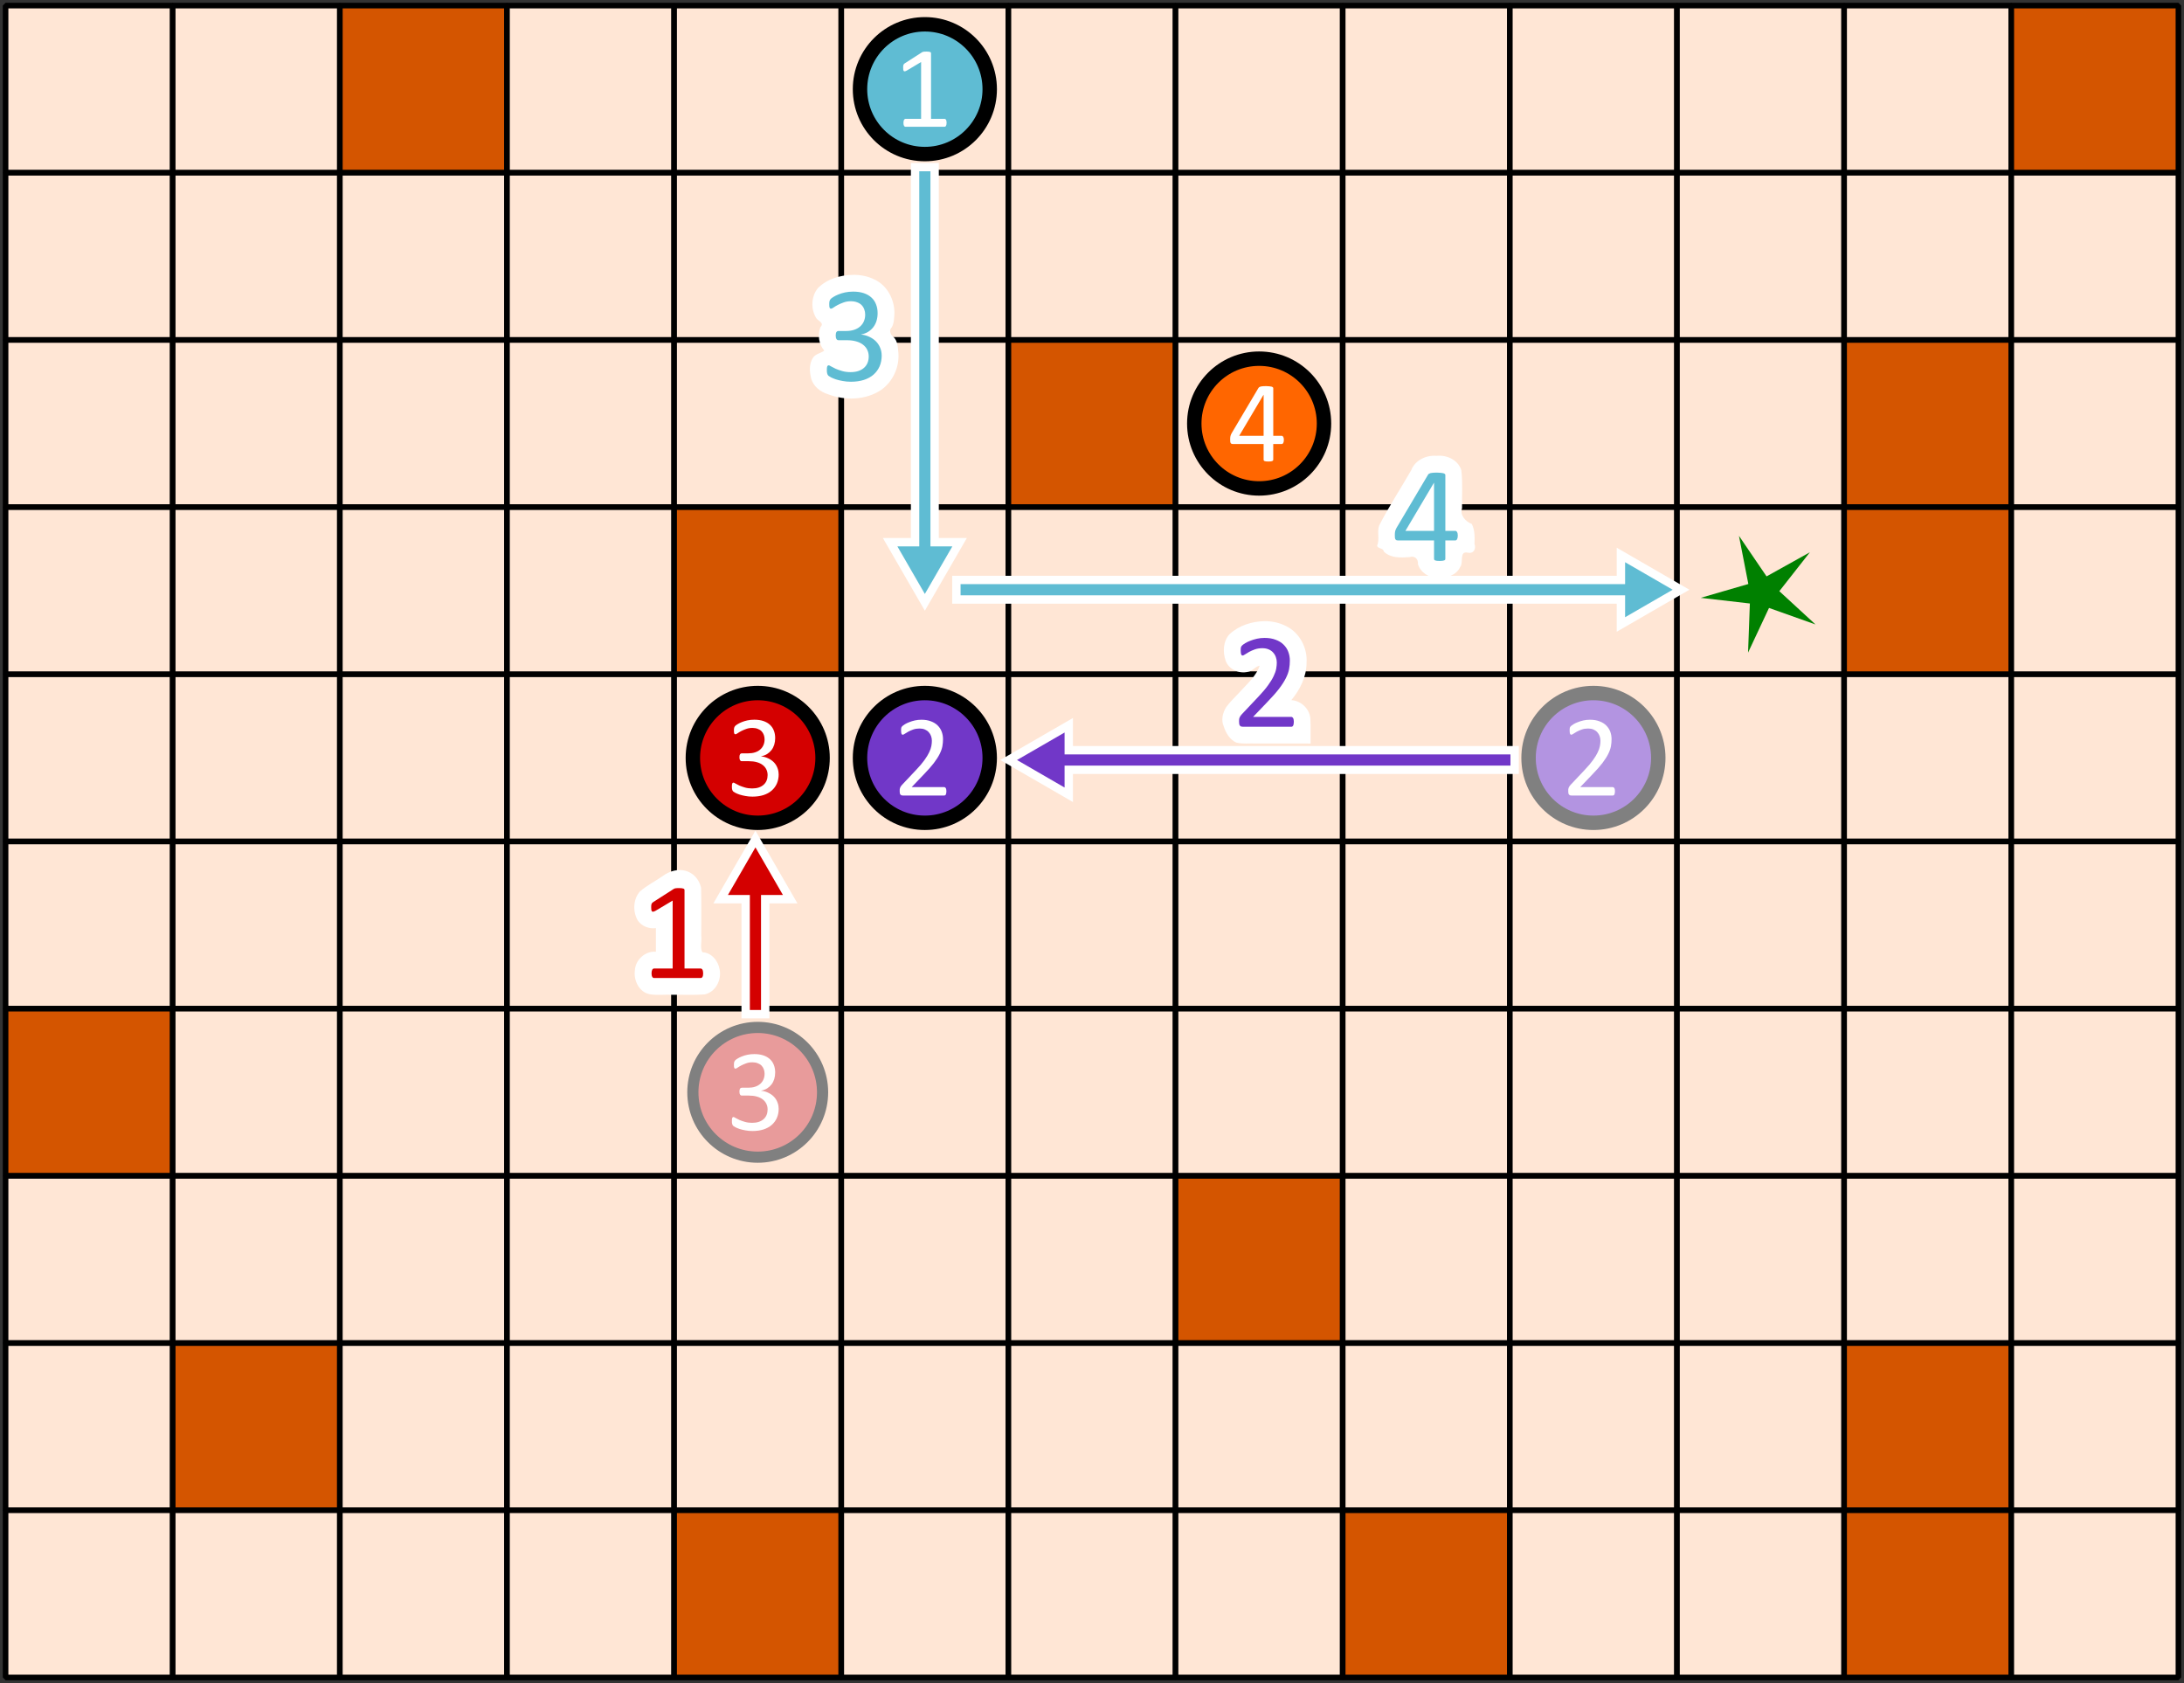 <?xml version="1.0" encoding="UTF-8" standalone="no"?>
<svg
   width="195.572mm"
   height="150.671mm"
   viewBox="0 0 195.572 150.671"
   version="1.1"
   id="svg8"
   sodipodi:docname="2023-CZ-01-explanation_compatible.svg"
   inkscape:version="1.1.1 (3bf5ae0d25, 2021-09-20)"
   xmlns:inkscape="http://www.inkscape.org/namespaces/inkscape"
   xmlns:sodipodi="http://sodipodi.sourceforge.net/DTD/sodipodi-0.dtd"
   xmlns="http://www.w3.org/2000/svg"
   xmlns:svg="http://www.w3.org/2000/svg"
   xmlns:rdf="http://www.w3.org/1999/02/22-rdf-syntax-ns#"
   xmlns:cc="http://creativecommons.org/ns#"
   xmlns:dc="http://purl.org/dc/elements/1.1/">
  <rect x="0" y="0" width="195.572" height="150.671" fill="#333333" stroke="none"/>
  <sodipodi:namedview
     pagecolor="#ffffff"
     bordercolor="#666666"
     borderopacity="1"
     objecttolerance="10"
     gridtolerance="10"
     guidetolerance="10"
     inkscape:pageopacity="0"
     inkscape:pageshadow="2"
     inkscape:window-width="2048"
     inkscape:window-height="1017"
     id="namedview192"
     showgrid="false"
     inkscape:zoom="0.91265219"
     inkscape:cx="319.94664"
     inkscape:cy="352.27002"
     inkscape:window-x="-8"
     inkscape:window-y="-8"
     inkscape:window-maximized="1"
     inkscape:current-layer="svg8"
     inkscape:pagecheckerboard="0"
     inkscape:document-units="mm" />
  <defs
     id="defs2">
    <marker
       orient="auto"
       refY="0"
       refX="0"
       id="Arrow1Mend-8-3"
       style="overflow:visible">
      <path
         id="path1561-9-9"
         d="M 0,0 5,-5 -12.5,0 5,5 Z"
         style="fill:#0000ff;fill-opacity:1;fill-rule:evenodd;stroke:#0000ff;stroke-width:1pt;stroke-opacity:1"
         transform="matrix(-0.4,0,0,-0.4,-4,0)" />
    </marker>
    <marker
       orient="auto"
       refY="0"
       refX="0"
       id="Arrow1Mend-8-3-7"
       style="overflow:visible">
      <path
         id="path1561-9-9-8"
         d="M 0,0 5,-5 -12.5,0 5,5 Z"
         style="fill:#ff00ff;fill-opacity:1;fill-rule:evenodd;stroke:#ff00ff;stroke-width:1pt;stroke-opacity:1"
         transform="matrix(-0.4,0,0,-0.4,-4,0)" />
    </marker>
    <marker
       style="overflow:visible"
       id="Arrow1Mend-8-3-7-9"
       refX="0"
       refY="0"
       orient="auto">
      <path
         transform="matrix(-0.4,0,0,-0.4,-4,0)"
         style="fill:#ff00ff;fill-opacity:1;fill-rule:evenodd;stroke:#ff00ff;stroke-width:1pt;stroke-opacity:1"
         d="M 0,0 5,-5 -12.5,0 5,5 Z"
         id="path1561-9-9-8-4" />
    </marker>
    <marker
       orient="auto"
       refY="0"
       refX="0"
       id="Arrow1Mend-8-3-7-9-5"
       style="overflow:visible">
      <path
         id="path1561-9-9-8-4-9"
         d="M 0,0 5,-5 -12.5,0 5,5 Z"
         style="fill:#ff00ff;fill-opacity:1;fill-rule:evenodd;stroke:#ff00ff;stroke-width:1pt;stroke-opacity:1"
         transform="matrix(-0.4,0,0,-0.4,-4,0)" />
    </marker>
    <marker
       orient="auto"
       refY="0"
       refX="0"
       id="Arrow1Mend-8-3-7-9-1"
       style="overflow:visible">
      <path
         id="path1561-9-9-8-4-91"
         d="M 0,0 5,-5 -12.5,0 5,5 Z"
         style="fill:#ff00ff;fill-opacity:1;fill-rule:evenodd;stroke:#ff00ff;stroke-width:1pt;stroke-opacity:1"
         transform="matrix(-0.4,0,0,-0.4,-4,0)" />
    </marker>
    <marker
       orient="auto"
       refY="0"
       refX="0"
       id="Arrow1Mend-8-3-7-9-2"
       style="overflow:visible">
      <path
         id="path1561-9-9-8-4-5"
         d="M 0,0 5,-5 -12.5,0 5,5 Z"
         style="fill:#008000;fill-opacity:1;fill-rule:evenodd;stroke:#008000;stroke-width:1pt;stroke-opacity:1"
         transform="matrix(-0.4,0,0,-0.4,-4,0)" />
    </marker>
    <marker
       style="overflow:visible"
       id="Arrow1Mend-8-3-7-9-2-8"
       refX="0"
       refY="0"
       orient="auto">
      <path
         transform="matrix(-0.4,0,0,-0.4,-4,0)"
         style="fill:#d40000;fill-opacity:1;fill-rule:evenodd;stroke:#d40000;stroke-width:1pt;stroke-opacity:1"
         d="M 0,0 5,-5 -12.5,0 5,5 Z"
         id="path1561-9-9-8-4-5-7" />
    </marker>
    <marker
       style="overflow:visible"
       id="Arrow1Mend-8-3-7-9-5-5"
       refX="0"
       refY="0"
       orient="auto">
      <path
         transform="matrix(-0.4,0,0,-0.4,-4,0)"
         style="fill:#ff00ff;fill-opacity:1;fill-rule:evenodd;stroke:#ff00ff;stroke-width:1pt;stroke-opacity:1"
         d="M 0,0 5,-5 -12.5,0 5,5 Z"
         id="path1561-9-9-8-4-9-4" />
    </marker>
    <marker
       style="overflow:visible"
       id="Arrow1Mend-8-3-7-9-5-9"
       refX="0"
       refY="0"
       orient="auto">
      <path
         transform="matrix(-0.4,0,0,-0.4,-4,0)"
         style="fill:#ff00ff;fill-opacity:1;fill-rule:evenodd;stroke:#ff00ff;stroke-width:1pt;stroke-opacity:1"
         d="M 0,0 5,-5 -12.5,0 5,5 Z"
         id="path1561-9-9-8-4-9-7" />
    </marker>
    <marker
       style="overflow:visible"
       id="Arrow1Mend-8-3-7-9-1-3"
       refX="0"
       refY="0"
       orient="auto">
      <path
         transform="matrix(-0.4,0,0,-0.4,-4,0)"
         style="fill:#0000ff;fill-opacity:1;fill-rule:evenodd;stroke:#0000ff;stroke-width:1pt;stroke-opacity:1"
         d="M 0,0 5,-5 -12.5,0 5,5 Z"
         id="path1561-9-9-8-4-91-7" />
    </marker>
  </defs>
  <g
     id="layer1"
     transform="translate(-8.997,-27.211)">
    <rect
       style="fill:#ffe6d5;stroke:#000000;stroke-width:0.5;stroke-miterlimit:0;stroke-dasharray:none;stroke-dashoffset:0"
       id="rect833"
       width="14.967"
       height="14.967"
       x="9.497"
       y="27.711"
       rx="0"
       ry="0" />
    <rect
       ry="0"
       rx="0"
       y="27.711"
       x="24.464"
       height="14.967"
       width="14.967"
       id="rect833-1"
       style="fill:#ffe6d5;stroke:#000000;stroke-width:0.5;stroke-miterlimit:0;stroke-dasharray:none;stroke-dashoffset:0" />
    <rect
       ry="0"
       rx="0"
       y="27.711"
       x="39.431"
       height="14.967"
       width="14.967"
       id="rect833-9"
       style="fill:#d45500;stroke:#000000;stroke-width:0.5;stroke-miterlimit:0;stroke-dasharray:none;stroke-dashoffset:0" />
    <rect
       style="fill:#ffe6d5;stroke:#000000;stroke-width:0.5;stroke-miterlimit:0;stroke-dasharray:none;stroke-dashoffset:0"
       id="rect833-1-5"
       width="14.967"
       height="14.967"
       x="54.398"
       y="27.711"
       rx="0"
       ry="0" />
    <rect
       ry="0"
       rx="0"
       y="27.711"
       x="69.365"
       height="14.967"
       width="14.967"
       id="rect833-3"
       style="fill:#ffe6d5;stroke:#000000;stroke-width:0.5;stroke-miterlimit:0;stroke-dasharray:none;stroke-dashoffset:0" />
    <rect
       style="fill:#ffe6d5;stroke:#000000;stroke-width:0.5;stroke-miterlimit:0;stroke-dasharray:none;stroke-dashoffset:0"
       id="rect833-1-1"
       width="14.967"
       height="14.967"
       x="84.332"
       y="27.711"
       rx="0"
       ry="0" />
    <rect
       style="fill:#ffe6d5;stroke:#000000;stroke-width:0.5;stroke-miterlimit:0;stroke-dasharray:none;stroke-dashoffset:0"
       id="rect833-9-8"
       width="14.967"
       height="14.967"
       x="99.299"
       y="27.711"
       rx="0"
       ry="0" />
    <rect
       ry="0"
       rx="0"
       y="27.711"
       x="114.266"
       height="14.967"
       width="14.967"
       id="rect833-1-5-0"
       style="fill:#ffe6d5;stroke:#000000;stroke-width:0.5;stroke-miterlimit:0;stroke-dasharray:none;stroke-dashoffset:0" />
    <rect
       ry="0"
       rx="0"
       y="27.711"
       x="129.234"
       height="14.967"
       width="14.967"
       id="rect833-9-8-3"
       style="fill:#ffe6d5;stroke:#000000;stroke-width:0.5;stroke-miterlimit:0;stroke-dasharray:none;stroke-dashoffset:0" />
    <rect
       style="fill:#ffe6d5;stroke:#000000;stroke-width:0.5;stroke-miterlimit:0;stroke-dasharray:none;stroke-dashoffset:0"
       id="rect833-1-5-0-9"
       width="14.967"
       height="14.967"
       x="144.201"
       y="27.711"
       rx="0"
       ry="0" />
    <rect
       ry="0"
       rx="0"
       y="42.679"
       x="9.497"
       height="14.967"
       width="14.967"
       id="rect833-4"
       style="fill:#ffe6d5;stroke:#000000;stroke-width:0.5;stroke-miterlimit:0;stroke-dasharray:none;stroke-dashoffset:0" />
    <rect
       style="fill:#ffe6d5;stroke:#000000;stroke-width:0.5;stroke-miterlimit:0;stroke-dasharray:none;stroke-dashoffset:0"
       id="rect833-1-2"
       width="14.967"
       height="14.967"
       x="24.464"
       y="42.679"
       rx="0"
       ry="0" />
    <rect
       style="fill:#ffe6d5;stroke:#000000;stroke-width:0.5;stroke-miterlimit:0;stroke-dasharray:none;stroke-dashoffset:0"
       id="rect833-9-9"
       width="14.967"
       height="14.967"
       x="39.431"
       y="42.679"
       rx="0"
       ry="0" />
    <rect
       ry="0"
       rx="0"
       y="42.679"
       x="54.398"
       height="14.967"
       width="14.967"
       id="rect833-1-5-7"
       style="fill:#ffe6d5;stroke:#000000;stroke-width:0.5;stroke-miterlimit:0;stroke-dasharray:none;stroke-dashoffset:0" />
    <rect
       style="fill:#ffe6d5;stroke:#000000;stroke-width:0.5;stroke-miterlimit:0;stroke-dasharray:none;stroke-dashoffset:0"
       id="rect833-3-4"
       width="14.967"
       height="14.967"
       x="69.365"
       y="42.679"
       rx="0"
       ry="0" />
    <rect
       ry="0"
       rx="0"
       y="42.679"
       x="84.332"
       height="14.967"
       width="14.967"
       id="rect833-1-1-1"
       style="fill:#ffe6d5;stroke:#000000;stroke-width:0.5;stroke-miterlimit:0;stroke-dasharray:none;stroke-dashoffset:0" />
    <rect
       ry="0"
       rx="0"
       y="42.679"
       x="99.299"
       height="14.967"
       width="14.967"
       id="rect833-9-8-30"
       style="fill:#ffe6d5;stroke:#000000;stroke-width:0.5;stroke-miterlimit:0;stroke-dasharray:none;stroke-dashoffset:0" />
    <rect
       style="fill:#ffe6d5;stroke:#000000;stroke-width:0.5;stroke-miterlimit:0;stroke-dasharray:none;stroke-dashoffset:0"
       id="rect833-1-5-0-1"
       width="14.967"
       height="14.967"
       x="114.266"
       y="42.679"
       rx="0"
       ry="0" />
    <rect
       style="fill:#ffe6d5;stroke:#000000;stroke-width:0.5;stroke-miterlimit:0;stroke-dasharray:none;stroke-dashoffset:0"
       id="rect833-9-8-3-5"
       width="14.967"
       height="14.967"
       x="129.234"
       y="42.679"
       rx="0"
       ry="0" />
    <rect
       ry="0"
       rx="0"
       y="42.679"
       x="144.201"
       height="14.967"
       width="14.967"
       id="rect833-1-5-0-9-7"
       style="fill:#ffe6d5;stroke:#000000;stroke-width:0.5;stroke-miterlimit:0;stroke-dasharray:none;stroke-dashoffset:0" />
    <rect
       ry="0"
       rx="0"
       y="57.646"
       x="9.497"
       height="14.967"
       width="14.967"
       id="rect833-6"
       style="fill:#ffe6d5;stroke:#000000;stroke-width:0.5;stroke-miterlimit:0;stroke-dasharray:none;stroke-dashoffset:0" />
    <rect
       style="fill:#ffe6d5;stroke:#000000;stroke-width:0.5;stroke-miterlimit:0;stroke-dasharray:none;stroke-dashoffset:0"
       id="rect833-1-9"
       width="14.967"
       height="14.967"
       x="24.464"
       y="57.646"
       rx="0"
       ry="0" />
    <rect
       style="fill:#ffe6d5;stroke:#000000;stroke-width:0.5;stroke-miterlimit:0;stroke-dasharray:none;stroke-dashoffset:0"
       id="rect833-9-3"
       width="14.967"
       height="14.967"
       x="39.431"
       y="57.646"
       rx="0"
       ry="0" />
    <rect
       ry="0"
       rx="0"
       y="57.646"
       x="54.398"
       height="14.967"
       width="14.967"
       id="rect833-1-5-3"
       style="fill:#ffe6d5;stroke:#000000;stroke-width:0.5;stroke-miterlimit:0;stroke-dasharray:none;stroke-dashoffset:0" />
    <rect
       style="fill:#ffe6d5;stroke:#000000;stroke-width:0.5;stroke-miterlimit:0;stroke-dasharray:none;stroke-dashoffset:0"
       id="rect833-3-5"
       width="14.967"
       height="14.967"
       x="69.365"
       y="57.646"
       rx="0"
       ry="0" />
    <rect
       ry="0"
       rx="0"
       y="57.646"
       x="84.332"
       height="14.967"
       width="14.967"
       id="rect833-1-1-8"
       style="fill:#ffe6d5;stroke:#000000;stroke-width:0.5;stroke-miterlimit:0;stroke-dasharray:none;stroke-dashoffset:0" />
    <rect
       ry="0"
       rx="0"
       y="57.646"
       x="99.299"
       height="14.967"
       width="14.967"
       id="rect833-9-8-32"
       style="fill:#d45500;stroke:#000000;stroke-width:0.5;stroke-miterlimit:0;stroke-dasharray:none;stroke-dashoffset:0" />
    <rect
       style="fill:#ffe6d5;stroke:#000000;stroke-width:0.5;stroke-miterlimit:0;stroke-dasharray:none;stroke-dashoffset:0"
       id="rect833-1-5-0-2"
       width="14.967"
       height="14.967"
       x="114.266"
       y="57.646"
       rx="0"
       ry="0" />
    <rect
       style="fill:#ffe6d5;stroke:#000000;stroke-width:0.5;stroke-miterlimit:0;stroke-dasharray:none;stroke-dashoffset:0"
       id="rect833-9-8-3-7"
       width="14.967"
       height="14.967"
       x="129.234"
       y="57.646"
       rx="0"
       ry="0" />
    <rect
       ry="0"
       rx="0"
       y="57.646"
       x="144.201"
       height="14.967"
       width="14.967"
       id="rect833-1-5-0-9-0"
       style="fill:#ffe6d5;stroke:#000000;stroke-width:0.5;stroke-miterlimit:0;stroke-dasharray:none;stroke-dashoffset:0" />
    <rect
       style="fill:#ffe6d5;stroke:#000000;stroke-width:0.5;stroke-miterlimit:0;stroke-dasharray:none;stroke-dashoffset:0"
       id="rect833-4-7"
       width="14.967"
       height="14.967"
       x="9.497"
       y="72.613"
       rx="0"
       ry="0" />
    <rect
       ry="0"
       rx="0"
       y="72.613"
       x="24.464"
       height="14.967"
       width="14.967"
       id="rect833-1-2-6"
       style="fill:#ffe6d5;stroke:#000000;stroke-width:0.5;stroke-miterlimit:0;stroke-dasharray:none;stroke-dashoffset:0" />
    <rect
       ry="0"
       rx="0"
       y="72.613"
       x="39.431"
       height="14.967"
       width="14.967"
       id="rect833-9-9-9"
       style="fill:#ffe6d5;stroke:#000000;stroke-width:0.5;stroke-miterlimit:0;stroke-dasharray:none;stroke-dashoffset:0" />
    <rect
       style="fill:#ffe6d5;stroke:#000000;stroke-width:0.5;stroke-miterlimit:0;stroke-dasharray:none;stroke-dashoffset:0"
       id="rect833-1-5-7-2"
       width="14.967"
       height="14.967"
       x="54.398"
       y="72.613"
       rx="0"
       ry="0" />
    <rect
       ry="0"
       rx="0"
       y="72.613"
       x="69.365"
       height="14.967"
       width="14.967"
       id="rect833-3-4-0"
       style="fill:#d45500;stroke:#000000;stroke-width:0.5;stroke-miterlimit:0;stroke-dasharray:none;stroke-dashoffset:0" />
    <rect
       style="fill:#ffe6d5;stroke:#000000;stroke-width:0.5;stroke-miterlimit:0;stroke-dasharray:none;stroke-dashoffset:0"
       id="rect833-1-1-1-1"
       width="14.967"
       height="14.967"
       x="84.332"
       y="72.613"
       rx="0"
       ry="0" />
    <rect
       style="fill:#ffe6d5;stroke:#000000;stroke-width:0.5;stroke-miterlimit:0;stroke-dasharray:none;stroke-dashoffset:0"
       id="rect833-9-8-30-7"
       width="14.967"
       height="14.967"
       x="99.299"
       y="72.613"
       rx="0"
       ry="0" />
    <rect
       ry="0"
       rx="0"
       y="72.613"
       x="114.266"
       height="14.967"
       width="14.967"
       id="rect833-1-5-0-1-4"
       style="fill:#ffe6d5;stroke:#000000;stroke-width:0.5;stroke-miterlimit:0;stroke-dasharray:none;stroke-dashoffset:0" />
    <rect
       ry="0"
       rx="0"
       y="72.613"
       x="129.234"
       height="14.967"
       width="14.967"
       id="rect833-9-8-3-5-6"
       style="fill:#ffe6d5;stroke:#000000;stroke-width:0.5;stroke-miterlimit:0;stroke-dasharray:none;stroke-dashoffset:0" />
    <rect
       style="fill:#ffe6d5;stroke:#000000;stroke-width:0.5;stroke-miterlimit:0;stroke-dasharray:none;stroke-dashoffset:0"
       id="rect833-1-5-0-9-7-9"
       width="14.967"
       height="14.967"
       x="144.201"
       y="72.613"
       rx="0"
       ry="0" />
    <rect
       ry="0"
       rx="0"
       y="87.58"
       x="9.497"
       height="14.967"
       width="14.967"
       id="rect833-7"
       style="fill:#ffe6d5;stroke:#000000;stroke-width:0.5;stroke-miterlimit:0;stroke-dasharray:none;stroke-dashoffset:0" />
    <rect
       style="fill:#ffe6d5;stroke:#000000;stroke-width:0.5;stroke-miterlimit:0;stroke-dasharray:none;stroke-dashoffset:0"
       id="rect833-1-4"
       width="14.967"
       height="14.967"
       x="24.464"
       y="87.58"
       rx="0"
       ry="0" />
    <rect
       style="fill:#ffe6d5;stroke:#000000;stroke-width:0.5;stroke-miterlimit:0;stroke-dasharray:none;stroke-dashoffset:0"
       id="rect833-9-7"
       width="14.967"
       height="14.967"
       x="39.431"
       y="87.58"
       rx="0"
       ry="0" />
    <rect
       ry="0"
       rx="0"
       y="87.58"
       x="54.398"
       height="14.967"
       width="14.967"
       id="rect833-1-5-4"
       style="fill:#ffe6d5;stroke:#000000;stroke-width:0.5;stroke-miterlimit:0;stroke-dasharray:none;stroke-dashoffset:0" />
    <rect
       style="fill:#ffe6d5;stroke:#000000;stroke-width:0.5;stroke-miterlimit:0;stroke-dasharray:none;stroke-dashoffset:0"
       id="rect833-3-7"
       width="14.967"
       height="14.967"
       x="69.365"
       y="87.58"
       rx="0"
       ry="0" />
    <rect
       ry="0"
       rx="0"
       y="87.58"
       x="84.332"
       height="14.967"
       width="14.967"
       id="rect833-1-1-2"
       style="fill:#ffe6d5;stroke:#000000;stroke-width:0.5;stroke-miterlimit:0;stroke-dasharray:none;stroke-dashoffset:0" />
    <rect
       ry="0"
       rx="0"
       y="87.58"
       x="99.299"
       height="14.967"
       width="14.967"
       id="rect833-9-8-0"
       style="fill:#ffe6d5;stroke:#000000;stroke-width:0.5;stroke-miterlimit:0;stroke-dasharray:none;stroke-dashoffset:0" />
    <rect
       style="fill:#ffe6d5;stroke:#000000;stroke-width:0.5;stroke-miterlimit:0;stroke-dasharray:none;stroke-dashoffset:0"
       id="rect833-1-5-0-8"
       width="14.967"
       height="14.967"
       x="114.266"
       y="87.58"
       rx="0"
       ry="0" />
    <rect
       style="fill:#ffe6d5;stroke:#000000;stroke-width:0.5;stroke-miterlimit:0;stroke-dasharray:none;stroke-dashoffset:0"
       id="rect833-9-8-3-3"
       width="14.967"
       height="14.967"
       x="129.234"
       y="87.58"
       rx="0"
       ry="0" />
    <rect
       ry="0"
       rx="0"
       y="87.58"
       x="144.201"
       height="14.967"
       width="14.967"
       id="rect833-1-5-0-9-4"
       style="fill:#ffe6d5;stroke:#000000;stroke-width:0.5;stroke-miterlimit:0;stroke-dasharray:none;stroke-dashoffset:0" />
    <rect
       style="fill:#ffe6d5;stroke:#000000;stroke-width:0.5;stroke-miterlimit:0;stroke-dasharray:none;stroke-dashoffset:0"
       id="rect833-4-74"
       width="14.967"
       height="14.967"
       x="9.497"
       y="102.547"
       rx="0"
       ry="0" />
    <rect
       ry="0"
       rx="0"
       y="102.547"
       x="24.464"
       height="14.967"
       width="14.967"
       id="rect833-1-2-3"
       style="fill:#ffe6d5;stroke:#000000;stroke-width:0.5;stroke-miterlimit:0;stroke-dasharray:none;stroke-dashoffset:0" />
    <rect
       ry="0"
       rx="0"
       y="102.547"
       x="39.431"
       height="14.967"
       width="14.967"
       id="rect833-9-9-4"
       style="fill:#ffe6d5;stroke:#000000;stroke-width:0.5;stroke-miterlimit:0;stroke-dasharray:none;stroke-dashoffset:0" />
    <rect
       style="fill:#ffe6d5;stroke:#000000;stroke-width:0.5;stroke-miterlimit:0;stroke-dasharray:none;stroke-dashoffset:0"
       id="rect833-1-5-7-3"
       width="14.967"
       height="14.967"
       x="54.398"
       y="102.547"
       rx="0"
       ry="0" />
    <rect
       ry="0"
       rx="0"
       y="102.547"
       x="69.365"
       height="14.967"
       width="14.967"
       id="rect833-3-4-04"
       style="fill:#ffe6d5;stroke:#000000;stroke-width:0.5;stroke-miterlimit:0;stroke-dasharray:none;stroke-dashoffset:0" />
    <rect
       style="fill:#ffe6d5;stroke:#000000;stroke-width:0.5;stroke-miterlimit:0;stroke-dasharray:none;stroke-dashoffset:0"
       id="rect833-1-1-1-9"
       width="14.967"
       height="14.967"
       x="84.332"
       y="102.547"
       rx="0"
       ry="0" />
    <rect
       style="fill:#ffe6d5;stroke:#000000;stroke-width:0.5;stroke-miterlimit:0;stroke-dasharray:none;stroke-dashoffset:0"
       id="rect833-9-8-30-8"
       width="14.967"
       height="14.967"
       x="99.299"
       y="102.547"
       rx="0"
       ry="0" />
    <rect
       ry="0"
       rx="0"
       y="102.547"
       x="114.266"
       height="14.967"
       width="14.967"
       id="rect833-1-5-0-1-9"
       style="fill:#ffe6d5;stroke:#000000;stroke-width:0.5;stroke-miterlimit:0;stroke-dasharray:none;stroke-dashoffset:0" />
    <rect
       ry="0"
       rx="0"
       y="102.547"
       x="129.234"
       height="14.967"
       width="14.967"
       id="rect833-9-8-3-5-5"
       style="fill:#ffe6d5;stroke:#000000;stroke-width:0.5;stroke-miterlimit:0;stroke-dasharray:none;stroke-dashoffset:0" />
    <rect
       style="fill:#ffe6d5;stroke:#000000;stroke-width:0.5;stroke-miterlimit:0;stroke-dasharray:none;stroke-dashoffset:0"
       id="rect833-1-5-0-9-7-0"
       width="14.967"
       height="14.967"
       x="144.201"
       y="102.547"
       rx="0"
       ry="0" />
    <rect
       style="fill:#d45500;stroke:#000000;stroke-width:0.5;stroke-miterlimit:0;stroke-dasharray:none;stroke-dashoffset:0"
       id="rect833-6-9"
       width="14.967"
       height="14.967"
       x="9.497"
       y="117.514"
       rx="0"
       ry="0" />
    <rect
       ry="0"
       rx="0"
       y="117.514"
       x="24.464"
       height="14.967"
       width="14.967"
       id="rect833-1-9-5"
       style="fill:#ffe6d5;stroke:#000000;stroke-width:0.5;stroke-miterlimit:0;stroke-dasharray:none;stroke-dashoffset:0" />
    <rect
       ry="0"
       rx="0"
       y="117.514"
       x="39.431"
       height="14.967"
       width="14.967"
       id="rect833-9-3-8"
       style="fill:#ffe6d5;stroke:#000000;stroke-width:0.5;stroke-miterlimit:0;stroke-dasharray:none;stroke-dashoffset:0" />
    <rect
       style="fill:#ffe6d5;stroke:#000000;stroke-width:0.5;stroke-miterlimit:0;stroke-dasharray:none;stroke-dashoffset:0"
       id="rect833-1-5-3-0"
       width="14.967"
       height="14.967"
       x="54.398"
       y="117.514"
       rx="0"
       ry="0" />
    <rect
       ry="0"
       rx="0"
       y="117.514"
       x="69.365"
       height="14.967"
       width="14.967"
       id="rect833-3-5-5"
       style="fill:#ffe6d5;stroke:#000000;stroke-width:0.5;stroke-miterlimit:0;stroke-dasharray:none;stroke-dashoffset:0" />
    <rect
       style="fill:#ffe6d5;stroke:#000000;stroke-width:0.5;stroke-miterlimit:0;stroke-dasharray:none;stroke-dashoffset:0"
       id="rect833-1-1-8-2"
       width="14.967"
       height="14.967"
       x="84.332"
       y="117.514"
       rx="0"
       ry="0" />
    <rect
       style="fill:#ffe6d5;stroke:#000000;stroke-width:0.5;stroke-miterlimit:0;stroke-dasharray:none;stroke-dashoffset:0"
       id="rect833-9-8-32-4"
       width="14.967"
       height="14.967"
       x="99.299"
       y="117.514"
       rx="0"
       ry="0" />
    <rect
       ry="0"
       rx="0"
       y="117.514"
       x="114.266"
       height="14.967"
       width="14.967"
       id="rect833-1-5-0-2-7"
       style="fill:#ffe6d5;stroke:#000000;stroke-width:0.5;stroke-miterlimit:0;stroke-dasharray:none;stroke-dashoffset:0" />
    <rect
       ry="0"
       rx="0"
       y="117.514"
       x="129.234"
       height="14.967"
       width="14.967"
       id="rect833-9-8-3-7-9"
       style="fill:#ffe6d5;stroke:#000000;stroke-width:0.5;stroke-miterlimit:0;stroke-dasharray:none;stroke-dashoffset:0" />
    <rect
       style="fill:#ffe6d5;stroke:#000000;stroke-width:0.5;stroke-miterlimit:0;stroke-dasharray:none;stroke-dashoffset:0"
       id="rect833-1-5-0-9-0-3"
       width="14.967"
       height="14.967"
       x="144.201"
       y="117.514"
       rx="0"
       ry="0" />
    <rect
       ry="0"
       rx="0"
       y="132.481"
       x="9.497"
       height="14.967"
       width="14.967"
       id="rect833-4-7-0"
       style="fill:#ffe6d5;stroke:#000000;stroke-width:0.5;stroke-miterlimit:0;stroke-dasharray:none;stroke-dashoffset:0" />
    <rect
       style="fill:#ffe6d5;stroke:#000000;stroke-width:0.5;stroke-miterlimit:0;stroke-dasharray:none;stroke-dashoffset:0"
       id="rect833-1-2-6-2"
       width="14.967"
       height="14.967"
       x="24.464"
       y="132.481"
       rx="0"
       ry="0" />
    <rect
       style="fill:#ffe6d5;stroke:#000000;stroke-width:0.5;stroke-miterlimit:0;stroke-dasharray:none;stroke-dashoffset:0"
       id="rect833-9-9-9-2"
       width="14.967"
       height="14.967"
       x="39.431"
       y="132.481"
       rx="0"
       ry="0" />
    <rect
       ry="0"
       rx="0"
       y="132.481"
       x="54.398"
       height="14.967"
       width="14.967"
       id="rect833-1-5-7-2-1"
       style="fill:#ffe6d5;stroke:#000000;stroke-width:0.5;stroke-miterlimit:0;stroke-dasharray:none;stroke-dashoffset:0" />
    <rect
       style="fill:#ffe6d5;stroke:#000000;stroke-width:0.5;stroke-miterlimit:0;stroke-dasharray:none;stroke-dashoffset:0"
       id="rect833-3-4-0-3"
       width="14.967"
       height="14.967"
       x="69.365"
       y="132.481"
       rx="0"
       ry="0" />
    <rect
       ry="0"
       rx="0"
       y="132.481"
       x="84.332"
       height="14.967"
       width="14.967"
       id="rect833-1-1-1-1-3"
       style="fill:#ffe6d5;stroke:#000000;stroke-width:0.5;stroke-miterlimit:0;stroke-dasharray:none;stroke-dashoffset:0" />
    <rect
       ry="0"
       rx="0"
       y="132.481"
       x="99.299"
       height="14.967"
       width="14.967"
       id="rect833-9-8-30-7-9"
       style="fill:#ffe6d5;stroke:#000000;stroke-width:0.5;stroke-miterlimit:0;stroke-dasharray:none;stroke-dashoffset:0" />
    <rect
       style="fill:#d45500;stroke:#000000;stroke-width:0.5;stroke-miterlimit:0;stroke-dasharray:none;stroke-dashoffset:0"
       id="rect833-1-5-0-1-4-5"
       width="14.967"
       height="14.967"
       x="114.266"
       y="132.481"
       rx="0"
       ry="0" />
    <rect
       style="fill:#ffe6d5;stroke:#000000;stroke-width:0.5;stroke-miterlimit:0;stroke-dasharray:none;stroke-dashoffset:0"
       id="rect833-9-8-3-5-6-6"
       width="14.967"
       height="14.967"
       x="129.234"
       y="132.481"
       rx="0"
       ry="0" />
    <rect
       ry="0"
       rx="0"
       y="132.481"
       x="144.201"
       height="14.967"
       width="14.967"
       id="rect833-1-5-0-9-7-9-5"
       style="fill:#ffe6d5;stroke:#000000;stroke-width:0.5;stroke-miterlimit:0;stroke-dasharray:none;stroke-dashoffset:0" />
    <rect
       ry="0"
       rx="0"
       y="147.448"
       x="9.497"
       height="14.967"
       width="14.967"
       id="rect833-6-9-5"
       style="fill:#ffe6d5;stroke:#000000;stroke-width:0.5;stroke-miterlimit:0;stroke-dasharray:none;stroke-dashoffset:0" />
    <rect
       style="fill:#d45500;stroke:#000000;stroke-width:0.5;stroke-miterlimit:0;stroke-dasharray:none;stroke-dashoffset:0"
       id="rect833-1-9-5-0"
       width="14.967"
       height="14.967"
       x="24.464"
       y="147.448"
       rx="0"
       ry="0" />
    <rect
       style="fill:#ffe6d5;stroke:#000000;stroke-width:0.5;stroke-miterlimit:0;stroke-dasharray:none;stroke-dashoffset:0"
       id="rect833-9-3-8-0"
       width="14.967"
       height="14.967"
       x="39.431"
       y="147.448"
       rx="0"
       ry="0" />
    <rect
       ry="0"
       rx="0"
       y="147.448"
       x="54.398"
       height="14.967"
       width="14.967"
       id="rect833-1-5-3-0-2"
       style="fill:#ffe6d5;stroke:#000000;stroke-width:0.5;stroke-miterlimit:0;stroke-dasharray:none;stroke-dashoffset:0" />
    <rect
       style="fill:#ffe6d5;stroke:#000000;stroke-width:0.5;stroke-miterlimit:0;stroke-dasharray:none;stroke-dashoffset:0"
       id="rect833-3-5-5-0"
       width="14.967"
       height="14.967"
       x="69.365"
       y="147.448"
       rx="0"
       ry="0" />
    <rect
       ry="0"
       rx="0"
       y="147.448"
       x="84.332"
       height="14.967"
       width="14.967"
       id="rect833-1-1-8-2-9"
       style="fill:#ffe6d5;stroke:#000000;stroke-width:0.5;stroke-miterlimit:0;stroke-dasharray:none;stroke-dashoffset:0" />
    <rect
       ry="0"
       rx="0"
       y="147.448"
       x="99.299"
       height="14.967"
       width="14.967"
       id="rect833-9-8-32-4-9"
       style="fill:#ffe6d5;stroke:#000000;stroke-width:0.5;stroke-miterlimit:0;stroke-dasharray:none;stroke-dashoffset:0" />
    <rect
       style="fill:#ffe6d5;stroke:#000000;stroke-width:0.5;stroke-miterlimit:0;stroke-dasharray:none;stroke-dashoffset:0"
       id="rect833-1-5-0-2-7-3"
       width="14.967"
       height="14.967"
       x="114.266"
       y="147.448"
       rx="0"
       ry="0" />
    <rect
       style="fill:#ffe6d5;stroke:#000000;stroke-width:0.5;stroke-miterlimit:0;stroke-dasharray:none;stroke-dashoffset:0"
       id="rect833-9-8-3-7-9-5"
       width="14.967"
       height="14.967"
       x="129.234"
       y="147.448"
       rx="0"
       ry="0" />
    <rect
       ry="0"
       rx="0"
       y="147.448"
       x="144.201"
       height="14.967"
       width="14.967"
       id="rect833-1-5-0-9-0-3-2"
       style="fill:#ffe6d5;stroke:#000000;stroke-width:0.5;stroke-miterlimit:0;stroke-dasharray:none;stroke-dashoffset:0" />
    <rect
       style="fill:#ffe6d5;stroke:#000000;stroke-width:0.5;stroke-miterlimit:0;stroke-dasharray:none;stroke-dashoffset:0"
       id="rect833-4-7-0-7"
       width="14.967"
       height="14.967"
       x="9.497"
       y="162.415"
       rx="0"
       ry="0" />
    <rect
       ry="0"
       rx="0"
       y="162.415"
       x="24.464"
       height="14.967"
       width="14.967"
       id="rect833-1-2-6-2-2"
       style="fill:#ffe6d5;stroke:#000000;stroke-width:0.5;stroke-miterlimit:0;stroke-dasharray:none;stroke-dashoffset:0" />
    <rect
       ry="0"
       rx="0"
       y="162.415"
       x="39.431"
       height="14.967"
       width="14.967"
       id="rect833-9-9-9-2-1"
       style="fill:#ffe6d5;stroke:#000000;stroke-width:0.5;stroke-miterlimit:0;stroke-dasharray:none;stroke-dashoffset:0" />
    <rect
       style="fill:#ffe6d5;stroke:#000000;stroke-width:0.5;stroke-miterlimit:0;stroke-dasharray:none;stroke-dashoffset:0"
       id="rect833-1-5-7-2-1-7"
       width="14.967"
       height="14.967"
       x="54.398"
       y="162.415"
       rx="0"
       ry="0" />
    <rect
       ry="0"
       rx="0"
       y="162.415"
       x="69.365"
       height="14.967"
       width="14.967"
       id="rect833-3-4-0-3-2"
       style="fill:#d45500;stroke:#000000;stroke-width:0.5;stroke-miterlimit:0;stroke-dasharray:none;stroke-dashoffset:0" />
    <rect
       style="fill:#ffe6d5;stroke:#000000;stroke-width:0.5;stroke-miterlimit:0;stroke-dasharray:none;stroke-dashoffset:0"
       id="rect833-1-1-1-1-3-5"
       width="14.967"
       height="14.967"
       x="84.332"
       y="162.415"
       rx="0"
       ry="0" />
    <rect
       style="fill:#ffe6d5;stroke:#000000;stroke-width:0.5;stroke-miterlimit:0;stroke-dasharray:none;stroke-dashoffset:0"
       id="rect833-9-8-30-7-9-3"
       width="14.967"
       height="14.967"
       x="99.299"
       y="162.415"
       rx="0"
       ry="0" />
    <rect
       ry="0"
       rx="0"
       y="162.415"
       x="114.266"
       height="14.967"
       width="14.967"
       id="rect833-1-5-0-1-4-5-7"
       style="fill:#ffe6d5;stroke:#000000;stroke-width:0.5;stroke-miterlimit:0;stroke-dasharray:none;stroke-dashoffset:0" />
    <rect
       ry="0"
       rx="0"
       y="162.415"
       x="129.234"
       height="14.967"
       width="14.967"
       id="rect833-9-8-3-5-6-6-1"
       style="fill:#d45500;stroke:#000000;stroke-width:0.5;stroke-miterlimit:0;stroke-dasharray:none;stroke-dashoffset:0" />
    <rect
       style="fill:#ffe6d5;stroke:#000000;stroke-width:0.5;stroke-miterlimit:0;stroke-dasharray:none;stroke-dashoffset:0"
       id="rect833-1-5-0-9-7-9-5-0"
       width="14.967"
       height="14.967"
       x="144.201"
       y="162.415"
       rx="0"
       ry="0" />
    <rect
       style="fill:#ffe6d5;stroke:#000000;stroke-width:0.5;stroke-miterlimit:0;stroke-dasharray:none;stroke-dashoffset:0"
       id="rect833-1-5-0-99"
       width="14.967"
       height="14.967"
       x="159.168"
       y="27.711"
       rx="0"
       ry="0" />
    <rect
       style="fill:#ffe6d5;stroke:#000000;stroke-width:0.5;stroke-miterlimit:0;stroke-dasharray:none;stroke-dashoffset:0"
       id="rect833-9-8-3-31"
       width="14.967"
       height="14.967"
       x="174.135"
       y="27.711"
       rx="0"
       ry="0" />
    <rect
       ry="0"
       rx="0"
       y="27.711"
       x="189.102"
       height="14.967"
       width="14.967"
       id="rect833-1-5-0-9-76"
       style="fill:#d45500;stroke:#000000;stroke-width:0.5;stroke-miterlimit:0;stroke-dasharray:none;stroke-dashoffset:0" />
    <rect
       ry="0"
       rx="0"
       y="42.679"
       x="159.168"
       height="14.967"
       width="14.967"
       id="rect833-1-5-0-1-91"
       style="fill:#ffe6d5;stroke:#000000;stroke-width:0.5;stroke-miterlimit:0;stroke-dasharray:none;stroke-dashoffset:0" />
    <rect
       ry="0"
       rx="0"
       y="42.679"
       x="174.135"
       height="14.967"
       width="14.967"
       id="rect833-9-8-3-5-4"
       style="fill:#ffe6d5;stroke:#000000;stroke-width:0.5;stroke-miterlimit:0;stroke-dasharray:none;stroke-dashoffset:0" />
    <rect
       style="fill:#ffe6d5;stroke:#000000;stroke-width:0.5;stroke-miterlimit:0;stroke-dasharray:none;stroke-dashoffset:0"
       id="rect833-1-5-0-9-7-7"
       width="14.967"
       height="14.967"
       x="189.102"
       y="42.679"
       rx="0"
       ry="0" />
    <rect
       ry="0"
       rx="0"
       y="57.646"
       x="159.168"
       height="14.967"
       width="14.967"
       id="rect833-1-5-0-2-6"
       style="fill:#ffe6d5;stroke:#000000;stroke-width:0.5;stroke-miterlimit:0;stroke-dasharray:none;stroke-dashoffset:0" />
    <rect
       ry="0"
       rx="0"
       y="57.646"
       x="174.135"
       height="14.967"
       width="14.967"
       id="rect833-9-8-3-7-1"
       style="fill:#d45500;stroke:#000000;stroke-width:0.5;stroke-miterlimit:0;stroke-dasharray:none;stroke-dashoffset:0" />
    <rect
       style="fill:#ffe6d5;stroke:#000000;stroke-width:0.5;stroke-miterlimit:0;stroke-dasharray:none;stroke-dashoffset:0"
       id="rect833-1-5-0-9-0-34"
       width="14.967"
       height="14.967"
       x="189.102"
       y="57.646"
       rx="0"
       ry="0" />
    <rect
       style="fill:#ffe6d5;stroke:#000000;stroke-width:0.5;stroke-miterlimit:0;stroke-dasharray:none;stroke-dashoffset:0"
       id="rect833-1-5-0-1-4-50"
       width="14.967"
       height="14.967"
       x="159.168"
       y="72.613"
       rx="0"
       ry="0" />
    <path
       d="m 164.715,75.18 0.842,4.313 -4.263,1.238 4.399,0.507 -0.162,4.398 1.877,-4 4.163,1.48 -3.239,-2.979 2.734,-3.483 -3.878,2.158 z"
       id="path1472-8"
       style="fill:#008000;stroke:none;stroke-width:0.487;stroke-miterlimit:0;stroke-dasharray:none;stroke-dashoffset:0" />
    <rect
       style="fill:#d45500;stroke:#000000;stroke-width:0.5;stroke-miterlimit:0;stroke-dasharray:none;stroke-dashoffset:0"
       id="rect833-9-8-3-5-6-2"
       width="14.967"
       height="14.967"
       x="174.135"
       y="72.613"
       rx="0"
       ry="0" />
    <rect
       ry="0"
       rx="0"
       y="72.613"
       x="189.102"
       height="14.967"
       width="14.967"
       id="rect833-1-5-0-9-7-9-2"
       style="fill:#ffe6d5;stroke:#000000;stroke-width:0.5;stroke-miterlimit:0;stroke-dasharray:none;stroke-dashoffset:0" />
    <rect
       ry="0"
       rx="0"
       y="87.58"
       x="159.168"
       height="14.967"
       width="14.967"
       id="rect833-1-5-0-8-1"
       style="fill:#ffe6d5;stroke:#000000;stroke-width:0.5;stroke-miterlimit:0;stroke-dasharray:none;stroke-dashoffset:0" />
    <rect
       ry="0"
       rx="0"
       y="87.58"
       x="174.135"
       height="14.967"
       width="14.967"
       id="rect833-9-8-3-3-1"
       style="fill:#ffe6d5;stroke:#000000;stroke-width:0.5;stroke-miterlimit:0;stroke-dasharray:none;stroke-dashoffset:0" />
    <rect
       style="fill:#ffe6d5;stroke:#000000;stroke-width:0.5;stroke-miterlimit:0;stroke-dasharray:none;stroke-dashoffset:0"
       id="rect833-1-5-0-9-4-8"
       width="14.967"
       height="14.967"
       x="189.102"
       y="87.58"
       rx="0"
       ry="0" />
    <rect
       style="fill:#ffe6d5;stroke:#000000;stroke-width:0.5;stroke-miterlimit:0;stroke-dasharray:none;stroke-dashoffset:0"
       id="rect833-1-5-0-1-9-5"
       width="14.967"
       height="14.967"
       x="159.168"
       y="102.547"
       rx="0"
       ry="0" />
    <rect
       style="fill:#ffe6d5;stroke:#000000;stroke-width:0.5;stroke-miterlimit:0;stroke-dasharray:none;stroke-dashoffset:0"
       id="rect833-9-8-3-5-5-3"
       width="14.967"
       height="14.967"
       x="174.135"
       y="102.547"
       rx="0"
       ry="0" />
    <rect
       ry="0"
       rx="0"
       y="102.547"
       x="189.102"
       height="14.967"
       width="14.967"
       id="rect833-1-5-0-9-7-0-8"
       style="fill:#ffe6d5;stroke:#000000;stroke-width:0.5;stroke-miterlimit:0;stroke-dasharray:none;stroke-dashoffset:0" />
    <rect
       style="fill:#ffe6d5;stroke:#000000;stroke-width:0.5;stroke-miterlimit:0;stroke-dasharray:none;stroke-dashoffset:0"
       id="rect833-1-5-0-2-7-7"
       width="14.967"
       height="14.967"
       x="159.168"
       y="117.514"
       rx="0"
       ry="0" />
    <rect
       style="fill:#ffe6d5;stroke:#000000;stroke-width:0.5;stroke-miterlimit:0;stroke-dasharray:none;stroke-dashoffset:0"
       id="rect833-9-8-3-7-9-7"
       width="14.967"
       height="14.967"
       x="174.135"
       y="117.514"
       rx="0"
       ry="0" />
    <rect
       ry="0"
       rx="0"
       y="117.514"
       x="189.102"
       height="14.967"
       width="14.967"
       id="rect833-1-5-0-9-0-3-8"
       style="fill:#ffe6d5;stroke:#000000;stroke-width:0.5;stroke-miterlimit:0;stroke-dasharray:none;stroke-dashoffset:0" />
    <rect
       ry="0"
       rx="0"
       y="132.481"
       x="159.168"
       height="14.967"
       width="14.967"
       id="rect833-1-5-0-1-4-5-2"
       style="fill:#ffe6d5;stroke:#000000;stroke-width:0.5;stroke-miterlimit:0;stroke-dasharray:none;stroke-dashoffset:0" />
    <rect
       ry="0"
       rx="0"
       y="132.481"
       x="174.135"
       height="14.967"
       width="14.967"
       id="rect833-9-8-3-5-6-6-5"
       style="fill:#ffe6d5;stroke:#000000;stroke-width:0.5;stroke-miterlimit:0;stroke-dasharray:none;stroke-dashoffset:0" />
    <rect
       style="fill:#ffe6d5;stroke:#000000;stroke-width:0.5;stroke-miterlimit:0;stroke-dasharray:none;stroke-dashoffset:0"
       id="rect833-1-5-0-9-7-9-5-2"
       width="14.967"
       height="14.967"
       x="189.102"
       y="132.481"
       rx="0"
       ry="0" />
    <rect
       ry="0"
       rx="0"
       y="147.448"
       x="159.168"
       height="14.967"
       width="14.967"
       id="rect833-1-5-0-2-7-3-9"
       style="fill:#ffe6d5;stroke:#000000;stroke-width:0.5;stroke-miterlimit:0;stroke-dasharray:none;stroke-dashoffset:0" />
    <rect
       ry="0"
       rx="0"
       y="147.448"
       x="174.135"
       height="14.967"
       width="14.967"
       id="rect833-9-8-3-7-9-5-7"
       style="fill:#d45500;stroke:#000000;stroke-width:0.5;stroke-miterlimit:0;stroke-dasharray:none;stroke-dashoffset:0" />
    <rect
       style="fill:#ffe6d5;stroke:#000000;stroke-width:0.5;stroke-miterlimit:0;stroke-dasharray:none;stroke-dashoffset:0"
       id="rect833-1-5-0-9-0-3-2-5"
       width="14.967"
       height="14.967"
       x="189.102"
       y="147.448"
       rx="0"
       ry="0" />
    <rect
       style="fill:#ffe6d5;stroke:#000000;stroke-width:0.5;stroke-miterlimit:0;stroke-dasharray:none;stroke-dashoffset:0"
       id="rect833-1-5-0-1-4-5-7-1"
       width="14.967"
       height="14.967"
       x="159.168"
       y="162.415"
       rx="0"
       ry="0" />
    <rect
       style="fill:#d45500;stroke:#000000;stroke-width:0.5;stroke-miterlimit:0;stroke-dasharray:none;stroke-dashoffset:0"
       id="rect833-9-8-3-5-6-6-1-5"
       width="14.967"
       height="14.967"
       x="174.135"
       y="162.415"
       rx="0"
       ry="0" />
    <rect
       ry="0"
       rx="0"
       y="162.415"
       x="189.102"
       height="14.967"
       width="14.967"
       id="rect833-1-5-0-9-7-9-5-0-6"
       style="fill:#ffe6d5;stroke:#000000;stroke-width:0.5;stroke-miterlimit:0;stroke-dasharray:none;stroke-dashoffset:0" />
    <path
       id="path5287-1"
       style="color:#000000;fill:#ffffff;stroke:none;stroke-width:1.5;stroke-miterlimit:4;stroke-dasharray:none"
       d="m 88.055,75.373 0.65,1.125 3.111,5.384 3.762,-6.509 -2.513,1e-5 1e-5,-33.578 -2.5,-7e-6 -2e-5,33.578 z"
       sodipodi:nodetypes="ccccccccc" />
    <path
       style="color:#000000;fill:#5fbcd3;fill-opacity:1;stroke:none;stroke-width:1.5;stroke-miterlimit:4;stroke-dasharray:none"
       d="m 89.354,76.123 2.461,4.26 2.463,-4.26 h -1.963 l 1e-5,-33.578 -1,-4e-6 10e-6,33.578 z"
       id="path5232-4"
       sodipodi:nodetypes="cccccccc" />
    <path
       id="path5287-1-6"
       style="color:#000000;fill:#ffffff;stroke:none;stroke-width:1.5;stroke-miterlimit:4;stroke-dasharray:none"
       d="m 153.771,83.767 1.125,-0.65 5.384,-3.111 -6.509,-3.762 1e-5,2.513 -59.507,-9e-6 -1e-5,2.5 59.507,2.4e-5 z"
       sodipodi:nodetypes="ccccccccc" />
    <path
       style="color:#000000;fill:#5fbcd3;fill-opacity:1;stroke:none;stroke-width:1.5;stroke-miterlimit:4;stroke-dasharray:none"
       d="m 154.521,82.467 4.26,-2.461 -4.26,-2.463 -1e-5,1.963 -59.507,-1.2e-5 v 1 l 59.507,-1.2e-5 z"
       id="path5232-4-2"
       sodipodi:nodetypes="cccccccc" />
    <g
       id="g1358"
       transform="translate(59.669,-0.127)">
      <circle
         r="5.808"
         cy="35.322"
         cx="32.147"
         id="path1349"
         style="font-variation-settings:normal;opacity:1;vector-effect:none;fill:#5fbcd3;fill-opacity:1;stroke:#000000;stroke-width:1.291;stroke-linecap:butt;stroke-linejoin:miter;stroke-miterlimit:0;stroke-dasharray:none;stroke-dashoffset:0;stroke-opacity:1;-inkscape-stroke:none;stop-color:#000000;stop-opacity:1" />
      <g
         aria-label="1"
         id="text1353"
         style="font-size:10.583px;font-family:Calibri;-inkscape-font-specification:'Calibri, Normal';letter-spacing:0px;word-spacing:0px;stroke-width:0.265">
        <path
           d="m 34.092,38.337 q 0,0.098 -0.015,0.165 -0.015,0.067 -0.041,0.109 -0.026,0.041 -0.062,0.062 -0.031,0.015 -0.067,0.015 h -3.493 q -0.036,0 -0.067,-0.015 -0.031,-0.021 -0.062,-0.062 -0.026,-0.041 -0.041,-0.109 -0.015,-0.067 -0.015,-0.165 0,-0.093 0.015,-0.16 0.015,-0.067 0.036,-0.109 0.026,-0.047 0.057,-0.067 0.036,-0.026 0.078,-0.026 h 1.395 v -5.085 l -1.292,0.77 q -0.098,0.052 -0.16,0.062 -0.057,0.01 -0.093,-0.021 -0.036,-0.036 -0.052,-0.114 -0.01,-0.078 -0.01,-0.196 0,-0.088 0.005,-0.15 0.01,-0.062 0.026,-0.103 0.015,-0.041 0.041,-0.072 0.031,-0.031 0.078,-0.062 l 1.54,-0.987 q 0.021,-0.015 0.052,-0.026 0.031,-0.01 0.078,-0.021 0.047,-0.01 0.109,-0.01 0.062,-0.005 0.155,-0.005 0.124,0 0.207,0.01 0.083,0.01 0.129,0.031 0.047,0.015 0.062,0.047 0.015,0.026 0.015,0.057 v 5.876 h 1.209 q 0.041,0 0.078,0.026 0.036,0.021 0.057,0.067 0.026,0.041 0.036,0.109 0.015,0.067 0.015,0.16 z"
           style="fill:#ffffff"
           id="path11480" />
      </g>
    </g>
    <g
       style="opacity:1;stroke-width:1;stroke-miterlimit:0;stroke-dasharray:none"
       transform="translate(44.702,89.676)"
       id="g1358-8">
      <ellipse
         style="font-variation-settings:normal;opacity:1;vector-effect:none;fill:#e89b9b;fill-opacity:1;stroke:#808080;stroke-width:1;stroke-linecap:butt;stroke-linejoin:miter;stroke-miterlimit:0;stroke-dasharray:none;stroke-dashoffset:0;stroke-opacity:1;-inkscape-stroke:none;stop-color:#000000;stop-opacity:1"
         id="path1349-1"
         cx="32.147"
         cy="35.322"
         rx="5.808"
         ry="5.808" />
      <g
         aria-label="3"
         id="text1353-7"
         style="font-size:10.583px;font-family:Calibri;-inkscape-font-specification:'Calibri, Normal';letter-spacing:0px;word-spacing:0px">
        <path
           d="m 34.025,36.777 q 0,0.46 -0.16,0.832 -0.16,0.367 -0.46,0.63 -0.3,0.264 -0.739,0.408 -0.439,0.14 -0.992,0.14 -0.336,0 -0.63,-0.057 -0.289,-0.052 -0.517,-0.124 -0.227,-0.078 -0.377,-0.155 -0.15,-0.083 -0.191,-0.119 -0.036,-0.036 -0.057,-0.072 -0.021,-0.036 -0.036,-0.088 -0.015,-0.052 -0.026,-0.124 -0.005,-0.078 -0.005,-0.186 0,-0.186 0.036,-0.258 0.036,-0.072 0.103,-0.072 0.047,0 0.181,0.083 0.14,0.083 0.351,0.181 0.217,0.093 0.501,0.176 0.289,0.083 0.641,0.083 0.341,0 0.599,-0.088 0.258,-0.088 0.434,-0.248 0.176,-0.16 0.264,-0.377 0.088,-0.222 0.088,-0.481 0,-0.284 -0.114,-0.512 -0.109,-0.227 -0.326,-0.393 -0.212,-0.165 -0.527,-0.253 -0.31,-0.088 -0.708,-0.088 h -0.636 q -0.041,0 -0.083,-0.015 -0.036,-0.021 -0.067,-0.062 -0.026,-0.041 -0.047,-0.109 -0.015,-0.067 -0.015,-0.176 0,-0.098 0.015,-0.16 0.015,-0.067 0.041,-0.103 0.031,-0.041 0.067,-0.057 0.036,-0.021 0.083,-0.021 h 0.584 q 0.341,0 0.61,-0.088 0.274,-0.088 0.46,-0.253 0.191,-0.165 0.289,-0.393 0.103,-0.233 0.103,-0.517 0,-0.207 -0.067,-0.393 -0.067,-0.191 -0.202,-0.331 -0.134,-0.14 -0.346,-0.217 -0.207,-0.083 -0.481,-0.083 -0.3,0 -0.553,0.093 -0.248,0.088 -0.444,0.191 -0.196,0.103 -0.326,0.196 -0.129,0.088 -0.181,0.088 -0.036,0 -0.067,-0.01 -0.026,-0.015 -0.047,-0.052 -0.015,-0.041 -0.026,-0.109 -0.005,-0.072 -0.005,-0.186 0,-0.078 0.005,-0.134 0.005,-0.062 0.021,-0.103 0.015,-0.047 0.036,-0.083 0.021,-0.036 0.067,-0.083 0.052,-0.052 0.202,-0.145 0.15,-0.093 0.367,-0.181 0.222,-0.093 0.506,-0.155 0.289,-0.062 0.62,-0.062 0.465,0 0.816,0.119 0.351,0.119 0.584,0.336 0.238,0.217 0.351,0.522 0.119,0.3 0.119,0.667 0,0.315 -0.083,0.589 -0.083,0.269 -0.243,0.481 -0.16,0.207 -0.393,0.357 -0.233,0.145 -0.537,0.202 v 0.01 q 0.346,0.036 0.63,0.176 0.289,0.134 0.496,0.341 0.207,0.207 0.32,0.486 0.119,0.274 0.119,0.589 z"
           style="fill:#ffffff"
           id="path11475" />
      </g>
    </g>
    <g
       style="opacity:1"
       transform="translate(119.537,59.741)"
       id="g1358-7">
      <circle
         style="font-variation-settings:normal;opacity:1;vector-effect:none;fill:#b394e1;fill-opacity:1;stroke:#808080;stroke-width:1.291;stroke-linecap:butt;stroke-linejoin:miter;stroke-miterlimit:0;stroke-dasharray:none;stroke-dashoffset:0;stroke-opacity:1;-inkscape-stroke:none;stop-color:#000000;stop-opacity:1"
         id="path1349-8"
         cx="32.147"
         cy="35.322"
         r="5.808" />
      <g
         aria-label="2"
         id="text1353-4"
         style="font-size:10.583px;font-family:Calibri;-inkscape-font-specification:'Calibri, Normal';letter-spacing:0px;word-spacing:0px;stroke-width:0.265">
        <path
           d="m 34.077,38.306 q 0,0.093 -0.015,0.165 -0.01,0.072 -0.036,0.124 -0.021,0.047 -0.062,0.072 -0.036,0.021 -0.083,0.021 H 30.186 q -0.072,0 -0.129,-0.015 -0.052,-0.021 -0.093,-0.062 -0.036,-0.041 -0.057,-0.119 -0.015,-0.078 -0.015,-0.191 0,-0.103 0.005,-0.181 0.01,-0.078 0.036,-0.134 0.026,-0.062 0.062,-0.119 0.041,-0.062 0.103,-0.129 l 1.297,-1.375 q 0.45,-0.475 0.718,-0.853 0.274,-0.377 0.419,-0.687 0.15,-0.31 0.196,-0.563 0.047,-0.253 0.047,-0.475 0,-0.222 -0.072,-0.419 -0.072,-0.202 -0.212,-0.351 -0.134,-0.15 -0.341,-0.238 -0.207,-0.088 -0.475,-0.088 -0.315,0 -0.568,0.088 -0.248,0.088 -0.439,0.191 -0.186,0.103 -0.315,0.191 -0.124,0.088 -0.186,0.088 -0.036,0 -0.067,-0.021 -0.026,-0.021 -0.047,-0.067 -0.015,-0.047 -0.026,-0.124 -0.01,-0.078 -0.01,-0.186 0,-0.078 0.005,-0.134 0.005,-0.057 0.015,-0.098 0.015,-0.041 0.036,-0.078 0.021,-0.036 0.083,-0.088 0.062,-0.057 0.212,-0.15 0.155,-0.093 0.382,-0.181 0.233,-0.093 0.506,-0.155 0.279,-0.062 0.584,-0.062 0.486,0 0.847,0.14 0.367,0.134 0.605,0.372 0.243,0.238 0.362,0.553 0.119,0.315 0.119,0.672 0,0.32 -0.057,0.641 -0.057,0.315 -0.243,0.687 -0.181,0.367 -0.527,0.822 -0.346,0.45 -0.92,1.039 l -1.059,1.106 h 2.909 q 0.041,0 0.078,0.026 0.041,0.021 0.067,0.067 0.031,0.047 0.041,0.119 0.015,0.067 0.015,0.16 z"
           style="fill:#ffffff"
           id="path11470" />
      </g>
    </g>
    <g
       style="opacity:1;stroke-width:1;stroke-miterlimit:0;stroke-dasharray:none"
       id="g4082">
      <circle
         style="font-variation-settings:normal;opacity:1;vector-effect:none;fill:#ff6600;fill-opacity:1;stroke:#000000;stroke-width:1.291;stroke-linecap:butt;stroke-linejoin:miter;stroke-miterlimit:0;stroke-dasharray:none;stroke-dashoffset:0;stroke-opacity:1;-inkscape-stroke:none;stop-color:#000000;stop-opacity:1"
         id="path1349-5"
         cx="121.75"
         cy="65.129"
         r="5.808" />
      <g
         aria-label="4"
         id="text1353-2"
         style="font-size:10.583px;font-family:Calibri;-inkscape-font-specification:'Calibri, Normal';letter-spacing:0px;word-spacing:0px">
        <path
           d="m 123.964,66.594 q 0,0.171 -0.052,0.269 -0.052,0.098 -0.145,0.098 h -0.754 v 1.406 q 0,0.041 -0.021,0.072 -0.021,0.026 -0.072,0.047 -0.052,0.021 -0.134,0.031 -0.083,0.01 -0.212,0.01 -0.124,0 -0.207,-0.01 -0.083,-0.01 -0.134,-0.031 -0.046,-0.021 -0.067,-0.047 -0.015,-0.031 -0.015,-0.072 V 66.961 h -2.76 q -0.062,0 -0.103,-0.015 -0.041,-0.015 -0.077,-0.057 -0.031,-0.041 -0.046,-0.119 -0.01,-0.078 -0.01,-0.202 0,-0.098 0.005,-0.176 0.005,-0.078 0.021,-0.14 0.015,-0.067 0.041,-0.124 0.026,-0.062 0.062,-0.129 l 2.408,-4.062 q 0.026,-0.041 0.072,-0.072 0.052,-0.031 0.129,-0.052 0.077,-0.021 0.191,-0.026 0.114,-0.01 0.269,-0.01 0.171,0 0.295,0.015 0.129,0.01 0.207,0.031 0.077,0.021 0.119,0.057 0.041,0.031 0.041,0.078 v 4.268 h 0.754 q 0.088,0 0.14,0.093 0.057,0.088 0.057,0.274 z m -1.814,-4.036 h -0.01 l -2.176,3.669 h 2.186 z"
           style="fill:#ffffff"
           id="path11465" />
      </g>
    </g>
    <g
       id="g1358-8-6"
       transform="translate(44.702,59.741)">
      <circle
         r="5.808"
         cy="35.322"
         cx="32.147"
         id="path1349-1-3"
         style="fill:#d40000;stroke:#000000;stroke-width:1.291;stroke-miterlimit:0;stroke-dasharray:none;stroke-dashoffset:0" />
      <g
         aria-label="3"
         id="text1353-7-1"
         style="font-size:10.583px;font-family:Calibri;-inkscape-font-specification:'Calibri, Normal';letter-spacing:0px;word-spacing:0px;stroke-width:0.265">
        <path
           d="m 34.025,36.777 q 0,0.46 -0.16,0.832 -0.16,0.367 -0.46,0.63 -0.3,0.264 -0.739,0.408 -0.439,0.14 -0.992,0.14 -0.336,0 -0.63,-0.057 -0.289,-0.052 -0.517,-0.124 -0.227,-0.078 -0.377,-0.155 -0.15,-0.083 -0.191,-0.119 -0.036,-0.036 -0.057,-0.072 -0.021,-0.036 -0.036,-0.088 -0.015,-0.052 -0.026,-0.124 -0.005,-0.078 -0.005,-0.186 0,-0.186 0.036,-0.258 0.036,-0.072 0.103,-0.072 0.047,0 0.181,0.083 0.14,0.083 0.351,0.181 0.217,0.093 0.501,0.176 0.289,0.083 0.641,0.083 0.341,0 0.599,-0.088 0.258,-0.088 0.434,-0.248 0.176,-0.16 0.264,-0.377 0.088,-0.222 0.088,-0.481 0,-0.284 -0.114,-0.512 -0.109,-0.227 -0.326,-0.393 -0.212,-0.165 -0.527,-0.253 -0.31,-0.088 -0.708,-0.088 h -0.636 q -0.041,0 -0.083,-0.015 -0.036,-0.021 -0.067,-0.062 -0.026,-0.041 -0.047,-0.109 -0.015,-0.067 -0.015,-0.176 0,-0.098 0.015,-0.16 0.015,-0.067 0.041,-0.103 0.031,-0.041 0.067,-0.057 0.036,-0.021 0.083,-0.021 h 0.584 q 0.341,0 0.61,-0.088 0.274,-0.088 0.46,-0.253 0.191,-0.165 0.289,-0.393 0.103,-0.233 0.103,-0.517 0,-0.207 -0.067,-0.393 -0.067,-0.191 -0.202,-0.331 -0.134,-0.14 -0.346,-0.217 -0.207,-0.083 -0.481,-0.083 -0.3,0 -0.553,0.093 -0.248,0.088 -0.444,0.191 -0.196,0.103 -0.326,0.196 -0.129,0.088 -0.181,0.088 -0.036,0 -0.067,-0.01 -0.026,-0.015 -0.047,-0.052 -0.015,-0.041 -0.026,-0.109 -0.005,-0.072 -0.005,-0.186 0,-0.078 0.005,-0.134 0.005,-0.062 0.021,-0.103 0.015,-0.047 0.036,-0.083 0.021,-0.036 0.067,-0.083 0.052,-0.052 0.202,-0.145 0.15,-0.093 0.367,-0.181 0.222,-0.093 0.506,-0.155 0.289,-0.062 0.62,-0.062 0.465,0 0.816,0.119 0.351,0.119 0.584,0.336 0.238,0.217 0.351,0.522 0.119,0.3 0.119,0.667 0,0.315 -0.083,0.589 -0.083,0.269 -0.243,0.481 -0.16,0.207 -0.393,0.357 -0.233,0.145 -0.537,0.202 v 0.01 q 0.346,0.036 0.63,0.176 0.289,0.134 0.496,0.341 0.207,0.207 0.32,0.486 0.119,0.274 0.119,0.589 z"
           style="fill:#ffffff"
           id="path11460" />
      </g>
    </g>
    <g
       id="g1358-7-6"
       transform="translate(59.669,59.741)">
      <circle
         r="5.808"
         cy="35.322"
         cx="32.147"
         id="path1349-8-4"
         style="font-variation-settings:normal;opacity:1;vector-effect:none;fill:#7137c8;fill-opacity:1;stroke:#000000;stroke-width:1.291;stroke-linecap:butt;stroke-linejoin:miter;stroke-miterlimit:0;stroke-dasharray:none;stroke-dashoffset:0;stroke-opacity:1;-inkscape-stroke:none;stop-color:#000000;stop-opacity:1" />
      <g
         aria-label="2"
         id="text1353-4-9"
         style="font-size:10.583px;font-family:Calibri;-inkscape-font-specification:'Calibri, Normal';letter-spacing:0px;word-spacing:0px;stroke-width:0.265">
        <path
           d="m 34.077,38.306 q 0,0.093 -0.015,0.165 -0.01,0.072 -0.036,0.124 -0.021,0.047 -0.062,0.072 -0.036,0.021 -0.083,0.021 H 30.186 q -0.072,0 -0.129,-0.015 -0.052,-0.021 -0.093,-0.062 -0.036,-0.041 -0.057,-0.119 -0.015,-0.078 -0.015,-0.191 0,-0.103 0.005,-0.181 0.01,-0.078 0.036,-0.134 0.026,-0.062 0.062,-0.119 0.041,-0.062 0.103,-0.129 l 1.297,-1.375 q 0.45,-0.475 0.718,-0.853 0.274,-0.377 0.419,-0.687 0.15,-0.31 0.196,-0.563 0.047,-0.253 0.047,-0.475 0,-0.222 -0.072,-0.419 -0.072,-0.202 -0.212,-0.351 -0.134,-0.15 -0.341,-0.238 -0.207,-0.088 -0.475,-0.088 -0.315,0 -0.568,0.088 -0.248,0.088 -0.439,0.191 -0.186,0.103 -0.315,0.191 -0.124,0.088 -0.186,0.088 -0.036,0 -0.067,-0.021 -0.026,-0.021 -0.047,-0.067 -0.015,-0.047 -0.026,-0.124 -0.01,-0.078 -0.01,-0.186 0,-0.078 0.005,-0.134 0.005,-0.057 0.015,-0.098 0.015,-0.041 0.036,-0.078 0.021,-0.036 0.083,-0.088 0.062,-0.057 0.212,-0.15 0.155,-0.093 0.382,-0.181 0.233,-0.093 0.506,-0.155 0.279,-0.062 0.584,-0.062 0.486,0 0.847,0.14 0.367,0.134 0.605,0.372 0.243,0.238 0.362,0.553 0.119,0.315 0.119,0.672 0,0.32 -0.057,0.641 -0.057,0.315 -0.243,0.687 -0.181,0.367 -0.527,0.822 -0.346,0.45 -0.92,1.039 l -1.059,1.106 h 2.909 q 0.041,0 0.078,0.026 0.041,0.021 0.067,0.067 0.031,0.047 0.041,0.119 0.015,0.067 0.015,0.16 z"
           style="fill:#ffffff"
           id="path11455" />
      </g>
    </g>
    <path
       id="path5287"
       style="color:#000000;fill:#ffffff;stroke:none;stroke-width:1.5;stroke-miterlimit:4;stroke-dasharray:none"
       d="m 105.077,91.489 -1.125,0.65 -5.384,3.111 6.509,3.763 v -2.513 h 39.928 v -2.5 h -39.928 z"
       sodipodi:nodetypes="ccccccccc" />
    <path
       style="color:#000000;fill:#7137c8;fill-opacity:1;stroke:none;stroke-width:1.5;stroke-miterlimit:4;stroke-dasharray:none"
       d="m 104.327,92.789 -4.26,2.461 4.26,2.463 v -1.963 h 39.928 v -1 h -39.928 z"
       id="path5232"
       sodipodi:nodetypes="cccccccc" />
  </g>
  <g
     aria-label="1"
     id="text190-5"
     style="font-size:5.644px;font-family:Calibri;-inkscape-font-specification:'Calibri, Normal';letter-spacing:0px;word-spacing:0px;fill:#5fbcd3;stroke:#ffffff;stroke-width:1.672"
     transform="matrix(1.794,0,0,1.794,-54.377,-67.948)">
    <g
       id="path7695-0">
      <path
         style="color:#000000;-inkscape-font-specification:'Calibri, Normal';fill:#d40000;stroke:none;-inkscape-stroke:none"
         d="m 65.409,86.447 q 0,0.065 -0.01,0.11 -0.01,0.045 -0.028,0.072 -0.017,0.028 -0.041,0.041 -0.021,0.01 -0.045,0.01 h -2.329 q -0.024,0 -0.045,-0.01 -0.021,-0.014 -0.041,-0.041 -0.017,-0.028 -0.028,-0.072 -0.01,-0.045 -0.01,-0.11 0,-0.062 0.01,-0.107 0.01,-0.045 0.024,-0.072 0.017,-0.031 0.038,-0.045 0.024,-0.017 0.052,-0.017 h 0.93 v -3.39 l -0.861,0.513 q -0.065,0.034 -0.107,0.041 -0.038,0.007 -0.062,-0.014 -0.024,-0.024 -0.034,-0.076 -0.007,-0.052 -0.007,-0.131 0,-0.059 0.003,-0.1 0.007,-0.041 0.017,-0.069 0.01,-0.028 0.028,-0.048 0.021,-0.021 0.052,-0.041 l 1.027,-0.658 q 0.014,-0.01 0.034,-0.017 0.021,-0.007 0.052,-0.014 0.031,-0.007 0.072,-0.007 0.041,-0.003 0.103,-0.003 0.083,0 0.138,0.007 0.055,0.007 0.086,0.021 0.031,0.01 0.041,0.031 0.01,0.017 0.01,0.038 v 3.917 h 0.806 q 0.028,0 0.052,0.017 0.024,0.014 0.038,0.045 0.017,0.028 0.024,0.072 0.01,0.045 0.01,0.107 z"
         id="path10054" />
      <path
         style="color:#000000;-inkscape-font-specification:'Calibri, Normal';fill:#ffffff;stroke:none;-inkscape-stroke:none"
         d="m 63.366,81.609 c -0.368,0.254 -0.777,0.457 -1.114,0.753 -0.345,0.39 -0.363,1.015 -0.103,1.453 0.197,0.283 0.564,0.424 0.901,0.374 v 1.18 c -0.525,-0.048 -1.018,0.396 -1.048,0.918 -0.077,0.506 0.211,1.108 0.749,1.204 0.38,0.06 0.766,0.007 1.149,0.026 0.527,-0.007 1.056,0.021 1.582,-0.019 0.544,-0.111 0.854,-0.721 0.749,-1.242 -0.065,-0.426 -0.409,-0.85 -0.862,-0.861 -0.129,-0.231 -0.018,-0.555 -0.055,-0.822 -0.004,-0.8 0.011,-1.602 -0.009,-2.402 -0.224,-0.904 -1.178,-1.146 -1.939,-0.562 z"
         id="path10056"
         sodipodi:nodetypes="cccccccccccccc" />
    </g>
  </g>
  <g
     aria-label="2"
     transform="translate(-15.58,-0.82)"
     id="text194-5"
     style="font-size:12.405px;font-family:Calibri;-inkscape-font-specification:'Calibri, Normal';letter-spacing:0px;word-spacing:0px;fill:#7137c8;stroke:#ffffff;stroke-width:3">
    <g
       id="path9937">
      <path
         style="color:#000000;-inkscape-font-specification:'Calibri, Normal';stroke:none;-inkscape-stroke:none"
         d="m 131.441,65.433 q 0,0.109 -0.018,0.194 -0.012,0.085 -0.042,0.145 -0.024,0.055 -0.073,0.085 -0.042,0.024 -0.097,0.024 h -4.331 q -0.085,0 -0.151,-0.018 -0.061,-0.024 -0.109,-0.073 -0.042,-0.048 -0.067,-0.139 -0.018,-0.091 -0.018,-0.224 0,-0.121 0.006,-0.212 0.012,-0.091 0.042,-0.157 0.03,-0.073 0.073,-0.139 0.049,-0.073 0.121,-0.151 l 1.52,-1.611 q 0.527,-0.557 0.842,-0.999 0.321,-0.442 0.491,-0.806 0.176,-0.363 0.23,-0.66 0.054,-0.297 0.054,-0.557 0,-0.26 -0.085,-0.491 -0.085,-0.236 -0.248,-0.412 -0.157,-0.176 -0.4,-0.279 -0.242,-0.103 -0.557,-0.103 -0.369,0 -0.666,0.103 -0.291,0.103 -0.515,0.224 -0.218,0.121 -0.369,0.224 -0.145,0.103 -0.218,0.103 -0.042,0 -0.079,-0.024 -0.03,-0.024 -0.054,-0.079 -0.018,-0.055 -0.03,-0.145 -0.012,-0.091 -0.012,-0.218 0,-0.091 0.006,-0.157 0.006,-0.067 0.018,-0.115 0.018,-0.048 0.042,-0.091 0.024,-0.042 0.097,-0.103 0.073,-0.067 0.248,-0.176 0.182,-0.109 0.448,-0.212 0.273,-0.109 0.594,-0.182 0.327,-0.073 0.684,-0.073 0.569,0 0.993,0.164 0.43,0.157 0.709,0.436 0.285,0.279 0.424,0.648 0.139,0.369 0.139,0.787 0,0.376 -0.067,0.751 -0.067,0.369 -0.285,0.806 -0.212,0.43 -0.618,0.963 -0.406,0.527 -1.078,1.217 l -1.242,1.296 h 3.41 q 0.049,0 0.091,0.03 0.049,0.024 0.079,0.079 0.036,0.055 0.049,0.139 0.018,0.079 0.018,0.188 z"
         id="path10072" />
      <path
         id="path10822"
         style="color:#000000;-inkscape-font-specification:'Calibri, Normal';fill:#ffffff;stroke:none;stroke-width:3;-inkscape-stroke:none"
         d="m 128.817,56.428 c -1.134,0.017 -2.306,0.388 -3.141,1.176 -0.575,0.631 -0.609,1.591 -0.343,2.364 0.283,0.787 1.197,1.183 1.984,0.996 0.41,-0.044 0.712,-0.515 1.068,-0.544 -0.318,0.908 -1.064,1.562 -1.697,2.256 -0.431,0.48 -0.917,0.916 -1.298,1.438 -0.323,0.51 -0.484,1.174 -0.222,1.743 0.18,0.586 0.54,1.172 1.109,1.438 0.575,0.15 1.175,0.063 1.763,0.086 1.634,1.67e-4 3.267,-0.001 4.901,0.004 -0.01,-0.737 0.022,-1.476 -0.02,-2.212 -0.053,-0.882 -0.833,-1.63 -1.707,-1.674 0.786,-0.935 1.36,-2.103 1.366,-3.345 0.088,-1.326 -0.618,-2.692 -1.829,-3.281 -0.595,-0.306 -1.266,-0.449 -1.933,-0.445 z" />
    </g>
  </g>
  <g
     aria-label="3"
     id="text198-5"
     style="font-size:9.924px;font-family:Calibri;-inkscape-font-specification:'Calibri, Normal';letter-spacing:0px;word-spacing:0px;fill:#5fbcd3;stroke:#ffffff;stroke-width:3">
    <g
       id="path9932">
      <path
         style="color:#000000;-inkscape-font-specification:'Calibri, Normal';stroke:none;-inkscape-stroke:none"
         d="m 78.954,31.819 q 0,0.539 -0.188,0.975 -0.188,0.43 -0.539,0.739 -0.351,0.309 -0.866,0.478 -0.515,0.164 -1.163,0.164 -0.394,0 -0.739,-0.067 -0.339,-0.061 -0.606,-0.145 -0.267,-0.091 -0.442,-0.182 -0.176,-0.097 -0.224,-0.139 -0.042,-0.042 -0.067,-0.085 -0.024,-0.042 -0.042,-0.103 -0.018,-0.061 -0.03,-0.145 -0.006,-0.091 -0.006,-0.218 0,-0.218 0.042,-0.303 0.042,-0.085 0.121,-0.085 0.055,0 0.212,0.097 0.164,0.097 0.412,0.212 0.254,0.109 0.588,0.206 0.339,0.097 0.751,0.097 0.4,0 0.703,-0.103 0.303,-0.103 0.509,-0.291 0.206,-0.188 0.309,-0.442 0.103,-0.26 0.103,-0.563 0,-0.333 -0.133,-0.6 -0.127,-0.267 -0.382,-0.46 -0.248,-0.194 -0.618,-0.297 -0.363,-0.103 -0.83,-0.103 h -0.745 q -0.048,0 -0.097,-0.018 -0.042,-0.024 -0.079,-0.073 -0.03,-0.048 -0.055,-0.127 -0.018,-0.079 -0.018,-0.206 0,-0.115 0.018,-0.188 0.018,-0.079 0.048,-0.121 0.036,-0.048 0.079,-0.067 0.042,-0.024 0.097,-0.024 h 0.684 q 0.4,0 0.715,-0.103 0.321,-0.103 0.539,-0.297 0.224,-0.194 0.339,-0.46 0.121,-0.273 0.121,-0.606 0,-0.242 -0.079,-0.46 -0.079,-0.224 -0.236,-0.388 -0.157,-0.164 -0.406,-0.254 -0.242,-0.097 -0.563,-0.097 -0.351,0 -0.648,0.109 -0.291,0.103 -0.521,0.224 -0.23,0.121 -0.382,0.23 -0.151,0.103 -0.212,0.103 -0.042,0 -0.079,-0.012 -0.03,-0.018 -0.055,-0.061 -0.018,-0.048 -0.03,-0.127 -0.006,-0.085 -0.006,-0.218 0,-0.091 0.006,-0.157 0.006,-0.073 0.024,-0.121 0.018,-0.055 0.042,-0.097 0.024,-0.042 0.079,-0.097 0.061,-0.061 0.236,-0.17 0.176,-0.109 0.43,-0.212 0.26,-0.109 0.594,-0.182 0.339,-0.073 0.727,-0.073 0.545,0 0.957,0.139 0.412,0.139 0.684,0.394 0.279,0.254 0.412,0.612 0.139,0.351 0.139,0.781 0,0.369 -0.097,0.69 -0.097,0.315 -0.285,0.563 -0.188,0.242 -0.46,0.418 -0.273,0.17 -0.63,0.236 v 0.012 q 0.406,0.042 0.739,0.206 0.339,0.157 0.581,0.4 0.242,0.242 0.376,0.569 0.139,0.321 0.139,0.69 z"
         id="path10066" />
      <path
         id="path10107"
         style="color:#000000;-inkscape-font-specification:'Calibri, Normal';fill:#ffffff;stroke:none;stroke-width:3;-inkscape-stroke:none"
         d="m 76.398,24.607 c -1.138,0.011 -2.338,0.362 -3.154,1.185 -0.585,0.704 -0.65,1.786 -0.213,2.578 0.147,0.388 0.844,0.486 0.438,0.916 -0.266,0.692 -0.151,1.549 0.343,2.101 -0.306,0.245 -0.8,0.279 -1.027,0.665 -0.349,0.546 -0.292,1.254 -0.142,1.854 0.209,0.692 0.817,1.176 1.489,1.384 1.538,0.586 3.398,0.549 4.788,-0.394 1.024,-0.727 1.611,-1.998 1.532,-3.248 -0.086,-1.63 -0.535,-1.35 -0.693,-1.797 -0.077,-0.178 -0.08,-0.363 0.099,-0.547 0.207,-0.375 0.209,-0.827 0.235,-1.247 0.02,-1.234 -0.64,-2.499 -1.782,-3.034 -0.59,-0.298 -1.256,-0.422 -1.913,-0.418 z"
         sodipodi:nodetypes="ccccccccccccccc" />
    </g>
  </g>
  <g
     aria-label="4"
     transform="translate(13.481,-0.87)"
     id="text198-0-6"
     style="font-size:12.405px;font-family:Calibri;-inkscape-font-specification:'Calibri, Normal';letter-spacing:0px;word-spacing:0px;fill:#5fbcd3;stroke:#ffffff;stroke-width:3">
    <g
       id="path9927">
      <path
         style="color:#000000;-inkscape-font-specification:'Calibri, Normal';stroke:none;-inkscape-stroke:none"
         d="m 117.06,48.824 q 0,0.2 -0.061,0.315 -0.061,0.115 -0.17,0.115 h -0.884 v 1.647 q 0,0.048 -0.024,0.085 -0.024,0.03 -0.085,0.055 -0.061,0.024 -0.157,0.036 -0.097,0.012 -0.248,0.012 -0.145,0 -0.242,-0.012 -0.097,-0.012 -0.157,-0.036 -0.054,-0.024 -0.079,-0.055 -0.018,-0.036 -0.018,-0.085 v -1.647 h -3.234 q -0.073,0 -0.121,-0.018 -0.048,-0.018 -0.091,-0.067 -0.036,-0.048 -0.054,-0.139 -0.012,-0.091 -0.012,-0.236 0,-0.115 0.006,-0.206 0.006,-0.091 0.024,-0.164 0.018,-0.079 0.049,-0.145 0.03,-0.073 0.073,-0.151 l 2.822,-4.761 q 0.03,-0.048 0.085,-0.085 0.061,-0.036 0.151,-0.061 0.091,-0.024 0.224,-0.03 0.133,-0.012 0.315,-0.012 0.2,0 0.345,0.018 0.151,0.012 0.242,0.036 0.091,0.024 0.139,0.067 0.049,0.036 0.049,0.091 v 5.003 h 0.884 q 0.103,0 0.164,0.109 0.067,0.103 0.067,0.321 z m -2.126,-4.73 h -0.012 l -2.55,4.3 h 2.562 z"
         id="path10060" />
      <path
         id="path10062"
         style="color:#000000;-inkscape-font-specification:'Calibri, Normal';fill:#ffffff;stroke:none;stroke-width:3;-inkscape-stroke:none"
         d="m 115.17,41.68 c -0.926,-0.091 -1.939,0.389 -2.281,1.289 -0.953,1.65 -1.997,3.252 -2.871,4.945 -0.205,0.583 0.066,1.223 -0.178,1.798 0.034,0.307 0.539,0.178 0.593,0.53 0.594,0.605 1.512,0.554 2.288,0.505 0.482,-0.158 0.814,0.161 0.772,0.628 0.227,0.761 1.016,1.246 1.792,1.22 0.761,0.057 1.65,-0.225 1.989,-0.966 0.328,-0.376 -0.122,-1.451 0.68,-1.284 0.528,0.122 0.76,-0.338 0.604,-0.772 0.014,-0.604 0.044,-1.248 -0.249,-1.799 -0.551,-0.208 -1.084,-0.788 -0.867,-1.411 -0.023,-1.13 0.074,-2.271 -0.066,-3.394 -0.282,-0.922 -1.294,-1.388 -2.206,-1.291 z" />
    </g>
  </g>
  <g
     aria-label="1"
     id="text190"
     style="font-size:5.644px;line-height:1.25;font-family:Calibri;-inkscape-font-specification:'Calibri, Normal';font-variation-settings:normal;letter-spacing:0px;word-spacing:0px;opacity:1;vector-effect:none;fill:#5fbcd3;fill-opacity:1;stroke:none;stroke-width:1.5;stroke-linecap:butt;stroke-linejoin:miter;stroke-miterlimit:4;stroke-dasharray:none;stroke-dashoffset:0;stroke-opacity:1;-inkscape-stroke:none;stop-color:#000000;stop-opacity:1"
     transform="matrix(1.794,0,0,1.794,-54.377,-67.948)">
    <path
       d="m 65.409,86.447 q 0,0.065 -0.01,0.11 -0.01,0.045 -0.028,0.072 -0.017,0.028 -0.041,0.041 -0.021,0.01 -0.045,0.01 h -2.329 q -0.024,0 -0.045,-0.01 -0.021,-0.014 -0.041,-0.041 -0.017,-0.028 -0.028,-0.072 -0.01,-0.045 -0.01,-0.11 0,-0.062 0.01,-0.107 0.01,-0.045 0.024,-0.072 0.017,-0.031 0.038,-0.045 0.024,-0.017 0.052,-0.017 h 0.93 v -3.39 l -0.861,0.513 q -0.065,0.034 -0.107,0.041 -0.038,0.007 -0.062,-0.014 -0.024,-0.024 -0.034,-0.076 -0.007,-0.052 -0.007,-0.131 0,-0.059 0.003,-0.1 0.007,-0.041 0.017,-0.069 0.01,-0.028 0.028,-0.048 0.021,-0.021 0.052,-0.041 l 1.027,-0.658 q 0.014,-0.01 0.034,-0.017 0.021,-0.007 0.052,-0.014 0.031,-0.007 0.072,-0.007 0.041,-0.003 0.103,-0.003 0.083,0 0.138,0.007 0.055,0.007 0.086,0.021 0.031,0.01 0.041,0.031 0.01,0.017 0.01,0.038 v 3.917 h 0.806 q 0.028,0 0.052,0.017 0.024,0.014 0.038,0.045 0.017,0.028 0.024,0.072 0.01,0.045 0.01,0.107 z"
       style="font-size:7.056px;font-variation-settings:normal;opacity:1;vector-effect:none;fill:#d40000;fill-opacity:1;stroke:none;stroke-width:0.836;stroke-linecap:butt;stroke-linejoin:miter;stroke-miterlimit:4;stroke-dasharray:none;stroke-dashoffset:0;stroke-opacity:1;-inkscape-stroke:none;stop-color:#000000;stop-opacity:1"
       id="path7695" />
  </g>
  <g
     aria-label="2"
     transform="translate(-15.58,-0.82)"
     id="text194"
     style="font-size:12.405px;font-family:Calibri;-inkscape-font-specification:'Calibri, Normal';letter-spacing:0px;word-spacing:0px;fill:#7137c8;stroke-width:1.5">
    <path
       d="m 131.441,65.433 q 0,0.109 -0.018,0.194 -0.012,0.085 -0.042,0.145 -0.024,0.055 -0.073,0.085 -0.042,0.024 -0.097,0.024 h -4.331 q -0.085,0 -0.151,-0.018 -0.061,-0.024 -0.109,-0.073 -0.042,-0.048 -0.067,-0.139 -0.018,-0.091 -0.018,-0.224 0,-0.121 0.006,-0.212 0.012,-0.091 0.042,-0.157 0.03,-0.073 0.073,-0.139 0.049,-0.073 0.121,-0.151 l 1.52,-1.611 q 0.527,-0.557 0.842,-0.999 0.321,-0.442 0.491,-0.806 0.176,-0.363 0.23,-0.66 0.054,-0.297 0.054,-0.557 0,-0.26 -0.085,-0.491 -0.085,-0.236 -0.248,-0.412 -0.157,-0.176 -0.4,-0.279 -0.242,-0.103 -0.557,-0.103 -0.369,0 -0.666,0.103 -0.291,0.103 -0.515,0.224 -0.218,0.121 -0.369,0.224 -0.145,0.103 -0.218,0.103 -0.042,0 -0.079,-0.024 -0.03,-0.024 -0.054,-0.079 -0.018,-0.055 -0.03,-0.145 -0.012,-0.091 -0.012,-0.218 0,-0.091 0.006,-0.157 0.006,-0.067 0.018,-0.115 0.018,-0.048 0.042,-0.091 0.024,-0.042 0.097,-0.103 0.073,-0.067 0.248,-0.176 0.182,-0.109 0.448,-0.212 0.273,-0.109 0.594,-0.182 0.327,-0.073 0.684,-0.073 0.569,0 0.993,0.164 0.43,0.157 0.709,0.436 0.285,0.279 0.424,0.648 0.139,0.369 0.139,0.787 0,0.376 -0.067,0.751 -0.067,0.369 -0.285,0.806 -0.212,0.43 -0.618,0.963 -0.406,0.527 -1.078,1.217 l -1.242,1.296 h 3.41 q 0.049,0 0.091,0.03 0.049,0.024 0.079,0.079 0.036,0.055 0.049,0.139 0.018,0.079 0.018,0.188 z"
       id="path11450" />
  </g>
  <g
     aria-label="3"
     id="text198"
     style="font-size:9.924px;font-family:Calibri;-inkscape-font-specification:'Calibri, Normal';letter-spacing:0px;word-spacing:0px;fill:#5fbcd3;stroke-width:1.5">
    <path
       d="m 78.954,31.819 q 0,0.539 -0.188,0.975 -0.188,0.43 -0.539,0.739 -0.351,0.309 -0.866,0.478 -0.515,0.164 -1.163,0.164 -0.394,0 -0.739,-0.067 -0.339,-0.061 -0.606,-0.145 -0.267,-0.091 -0.442,-0.182 -0.176,-0.097 -0.224,-0.139 -0.042,-0.042 -0.067,-0.085 -0.024,-0.042 -0.042,-0.103 -0.018,-0.061 -0.03,-0.145 -0.006,-0.091 -0.006,-0.218 0,-0.218 0.042,-0.303 0.042,-0.085 0.121,-0.085 0.055,0 0.212,0.097 0.164,0.097 0.412,0.212 0.254,0.109 0.588,0.206 0.339,0.097 0.751,0.097 0.4,0 0.703,-0.103 0.303,-0.103 0.509,-0.291 0.206,-0.188 0.309,-0.442 0.103,-0.26 0.103,-0.563 0,-0.333 -0.133,-0.6 -0.127,-0.267 -0.382,-0.46 -0.248,-0.194 -0.618,-0.297 -0.363,-0.103 -0.83,-0.103 h -0.745 q -0.048,0 -0.097,-0.018 -0.042,-0.024 -0.079,-0.073 -0.03,-0.048 -0.055,-0.127 -0.018,-0.079 -0.018,-0.206 0,-0.115 0.018,-0.188 0.018,-0.079 0.048,-0.121 0.036,-0.048 0.079,-0.067 0.042,-0.024 0.097,-0.024 h 0.684 q 0.4,0 0.715,-0.103 0.321,-0.103 0.539,-0.297 0.224,-0.194 0.339,-0.46 0.121,-0.273 0.121,-0.606 0,-0.242 -0.079,-0.46 -0.079,-0.224 -0.236,-0.388 -0.157,-0.164 -0.406,-0.254 -0.242,-0.097 -0.563,-0.097 -0.351,0 -0.648,0.109 -0.291,0.103 -0.521,0.224 -0.23,0.121 -0.382,0.23 -0.151,0.103 -0.212,0.103 -0.042,0 -0.079,-0.012 -0.03,-0.018 -0.055,-0.061 -0.018,-0.048 -0.03,-0.127 -0.006,-0.085 -0.006,-0.218 0,-0.091 0.006,-0.157 0.006,-0.073 0.024,-0.121 0.018,-0.055 0.042,-0.097 0.024,-0.042 0.079,-0.097 0.061,-0.061 0.236,-0.17 0.176,-0.109 0.43,-0.212 0.26,-0.109 0.594,-0.182 0.339,-0.073 0.727,-0.073 0.545,0 0.957,0.139 0.412,0.139 0.684,0.394 0.279,0.254 0.412,0.612 0.139,0.351 0.139,0.781 0,0.369 -0.097,0.69 -0.097,0.315 -0.285,0.563 -0.188,0.242 -0.46,0.418 -0.273,0.17 -0.63,0.236 v 0.012 q 0.406,0.042 0.739,0.206 0.339,0.157 0.581,0.4 0.242,0.242 0.376,0.569 0.139,0.321 0.139,0.69 z"
       id="path11445" />
  </g>
  <g
     aria-label="4"
     transform="translate(13.481,-0.87)"
     id="text198-0"
     style="font-size:12.405px;font-family:Calibri;-inkscape-font-specification:'Calibri, Normal';letter-spacing:0px;word-spacing:0px;fill:#5fbcd3;stroke-width:1.5">
    <path
       d="m 117.06,48.824 q 0,0.2 -0.061,0.315 -0.061,0.115 -0.17,0.115 h -0.884 v 1.647 q 0,0.048 -0.024,0.085 -0.024,0.03 -0.085,0.055 -0.061,0.024 -0.157,0.036 -0.097,0.012 -0.248,0.012 -0.145,0 -0.242,-0.012 -0.097,-0.012 -0.157,-0.036 -0.054,-0.024 -0.079,-0.055 -0.018,-0.036 -0.018,-0.085 v -1.647 h -3.234 q -0.073,0 -0.121,-0.018 -0.048,-0.018 -0.091,-0.067 -0.036,-0.048 -0.054,-0.139 -0.012,-0.091 -0.012,-0.236 0,-0.115 0.006,-0.206 0.006,-0.091 0.024,-0.164 0.018,-0.079 0.049,-0.145 0.03,-0.073 0.073,-0.151 l 2.822,-4.761 q 0.03,-0.048 0.085,-0.085 0.061,-0.036 0.151,-0.061 0.091,-0.024 0.224,-0.03 0.133,-0.012 0.315,-0.012 0.2,0 0.345,0.018 0.151,0.012 0.242,0.036 0.091,0.024 0.139,0.067 0.049,0.036 0.049,0.091 v 5.003 h 0.884 q 0.103,0 0.164,0.109 0.067,0.103 0.067,0.321 z m -2.126,-4.73 h -0.012 l -2.55,4.3 h 2.562 z"
       id="path11440" />
  </g>
  <path
     id="path5287-2"
     style="color:#000000;fill:#ffffff;stroke:none;stroke-width:1.5;stroke-miterlimit:4;stroke-dasharray:none"
     d="m 71.408,80.872 -0.65,-1.125 -3.111,-5.384 -3.763,6.509 h 2.513 l -3e-6,10.295 2.5,-1e-5 -2e-6,-10.295 z"
     sodipodi:nodetypes="ccccccccc" />
  <path
     style="color:#000000;fill:#d40000;fill-opacity:1;stroke:none;stroke-width:1.5;stroke-miterlimit:4;stroke-dasharray:none"
     d="m 70.109,80.122 -2.461,-4.26 -2.463,4.26 1.963,-10e-7 -1e-6,10.295 1,1e-5 -2.1e-5,-10.295 z"
     id="path5232-7"
     sodipodi:nodetypes="cccccccc" />
</svg>
